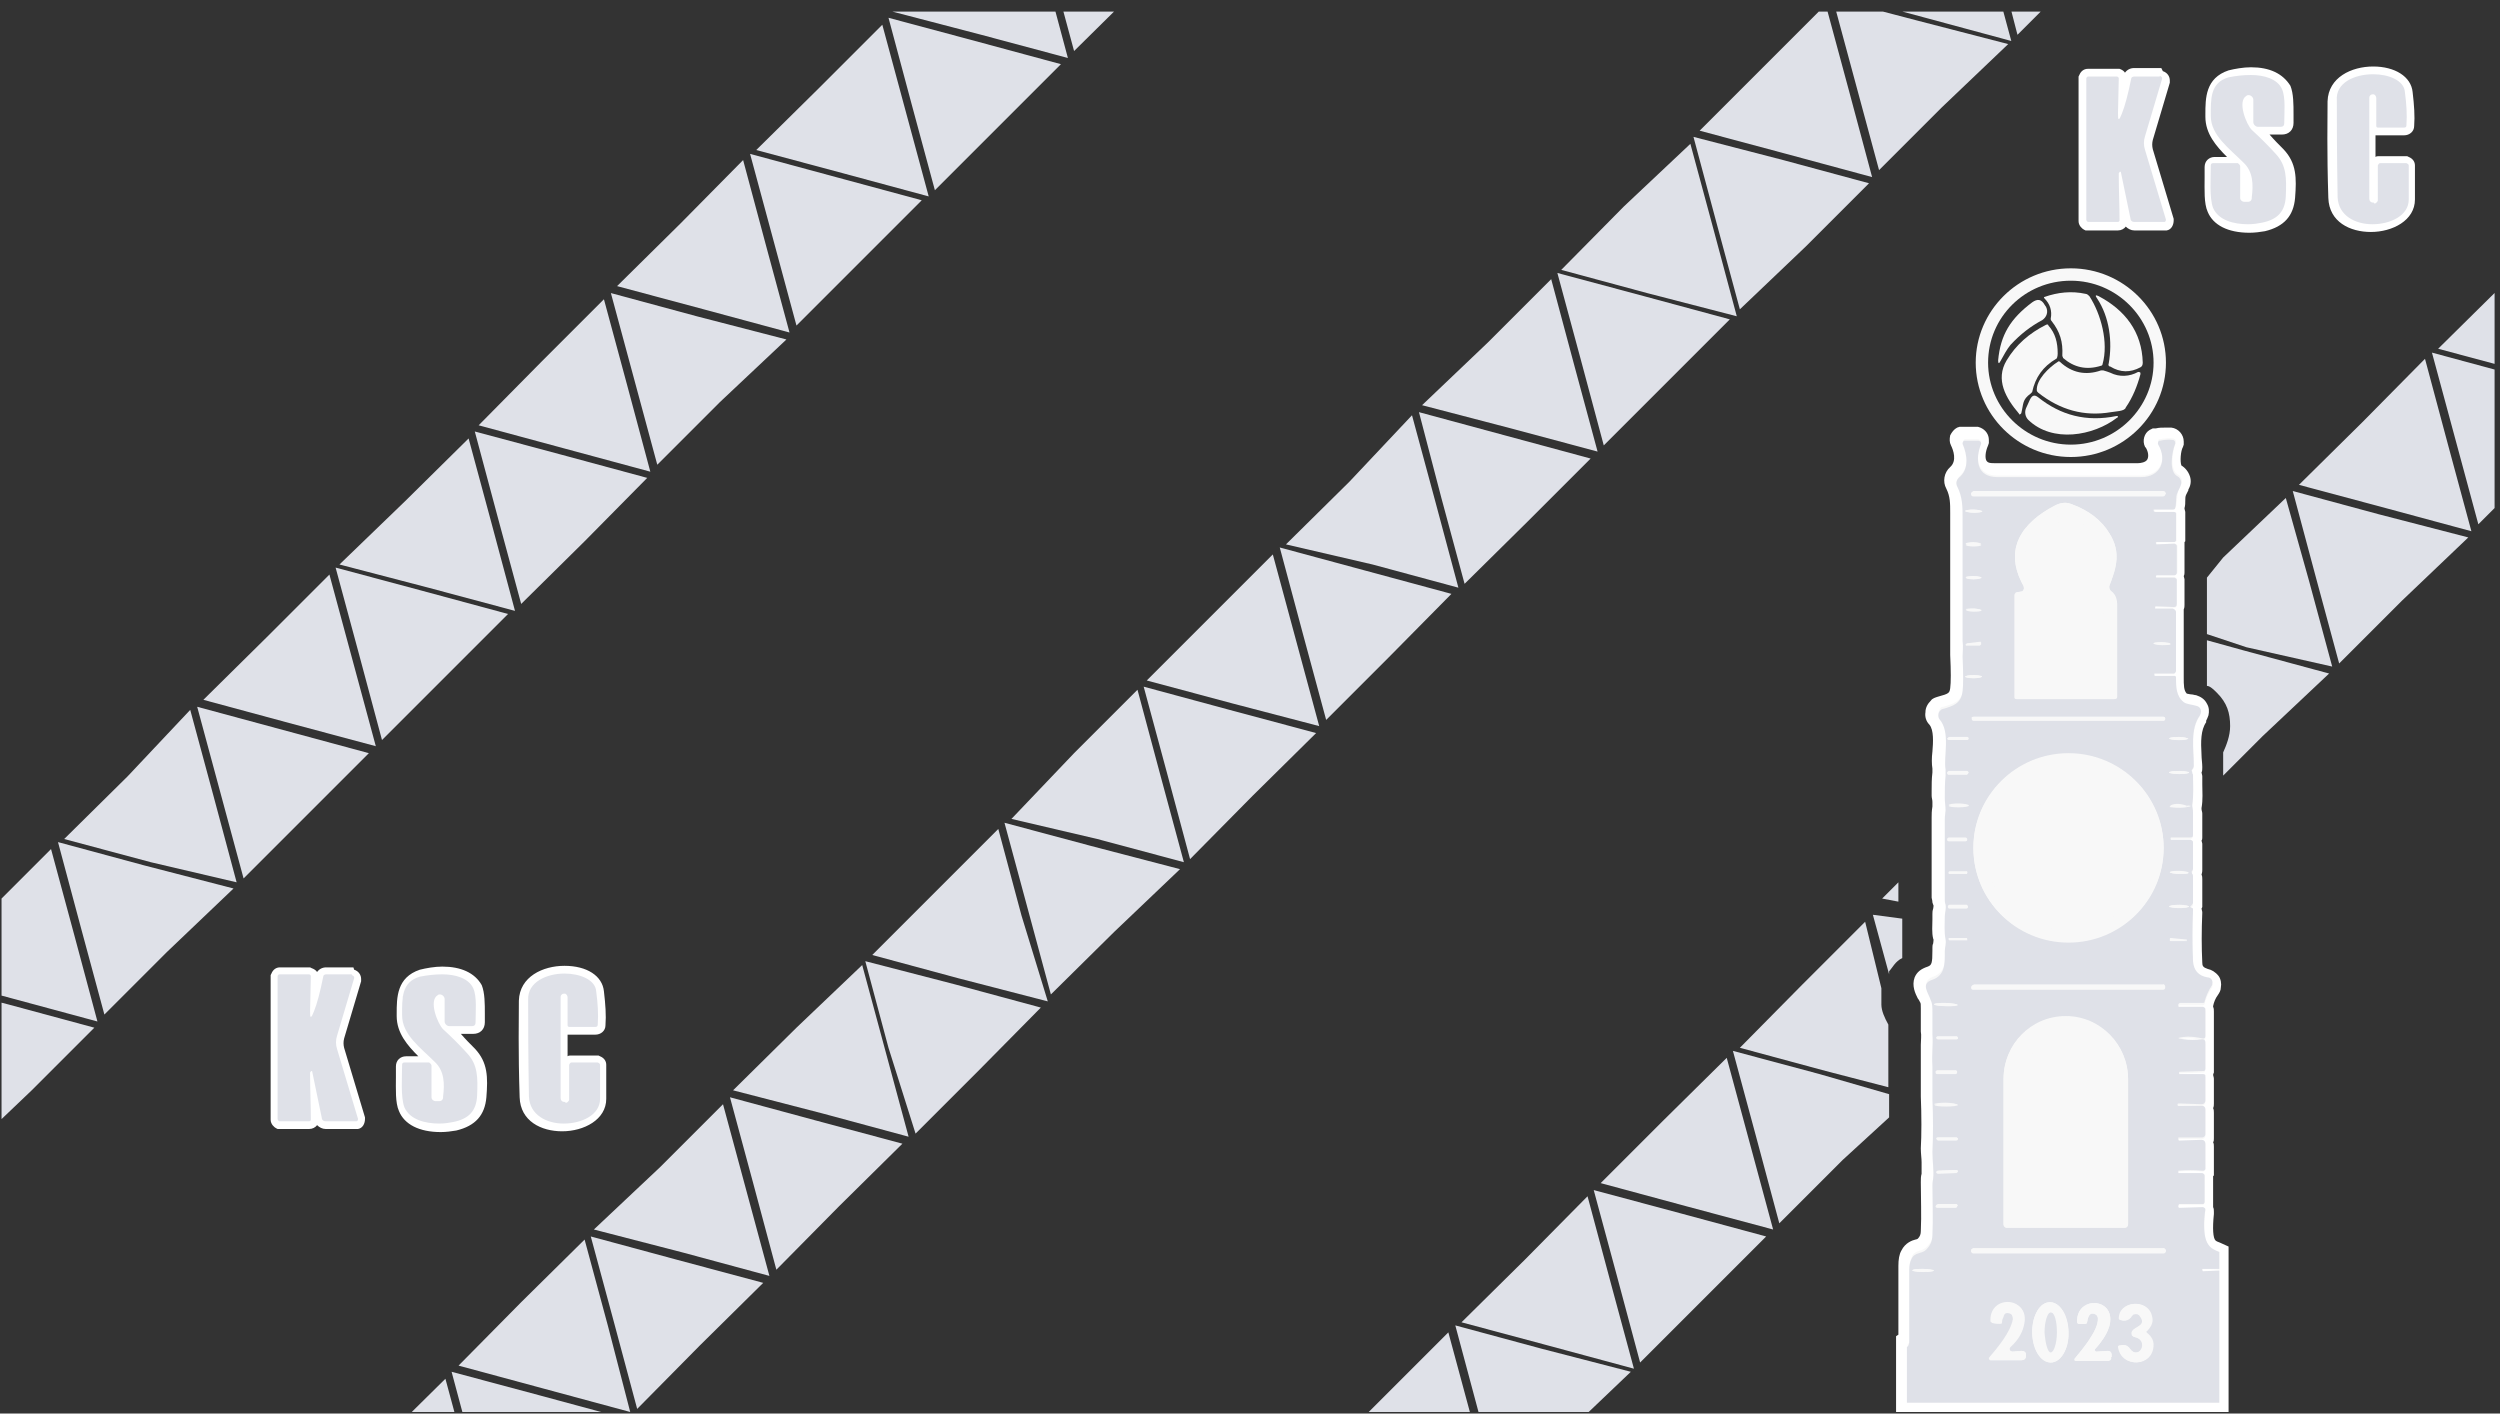 <?xml version="1.0" encoding="utf-8"?>
<!-- Generator: Adobe Illustrator 27.1.1, SVG Export Plug-In . SVG Version: 6.00 Build 0)  -->
<svg version="1.1" id="Layer_1" xmlns="http://www.w3.org/2000/svg" xmlns:xlink="http://www.w3.org/1999/xlink" x="0px" y="0px"
	 viewBox="0 0 323.3 182.8" style="enable-background:new 0 0 323.3 182.8;" xml:space="preserve">
<rect x="0" y="0" width="323.3" height="182.8" fill="#333333" stroke="none"/>
<style type="text/css">
	
		.st0{opacity:0.27;clip-path:url(#SVGID_00000155116992686980732480000006381797307008651907_);fill:#DFE1E8;enable-background:new    ;}
	
		.st1{opacity:0.27;clip-path:url(#SVGID_00000070835914027071193010000006735922149620832189_);fill:#DFE1E8;enable-background:new    ;}
	
		.st2{opacity:0.27;clip-path:url(#SVGID_00000183213326314184972980000004920246001765360813_);fill:#DFE1E8;enable-background:new    ;}
	
		.st3{opacity:0.27;clip-path:url(#SVGID_00000023273224855608049660000011640951934329682852_);fill:#DFE1E8;enable-background:new    ;}
	
		.st4{opacity:0.27;clip-path:url(#SVGID_00000134221354933689437440000006704908413582844058_);fill:#DFE1E8;enable-background:new    ;}
	
		.st5{opacity:0.27;clip-path:url(#SVGID_00000150100709936081792100000001865842990709813940_);fill:#DFE1E8;enable-background:new    ;}
	.st6{clip-path:url(#SVGID_00000066483386007254964910000013831844139331032462_);fill:#F8F8F8;}
	.st7{clip-path:url(#SVGID_00000134936108459117094480000011886824339750747026_);}
	.st8{fill:#DFE1E8;}
	.st9{clip-path:url(#SVGID_00000111168163676492120590000003489753424184704386_);}
	.st10{fill:#FFFFFF;}
	.st11{fill:#F8F8F8;}
	.st12{clip-path:url(#SVGID_00000163046294417961248950000017209365692653022626_);}
	.st13{clip-path:url(#SVGID_00000085939959134982814040000002834884725885633187_);}
	.st14{clip-path:url(#SVGID_00000063608860653294904440000000364619167838057402_);}
	.st15{clip-path:url(#SVGID_00000106849283184696305170000010190396405504876426_);}
</style>
<g>
	<g>
		<defs>
			<rect id="SVGID_1_" x="0.2" y="1.5" width="322.4" height="181.1"/>
		</defs>
		<clipPath id="SVGID_00000078738572807909687050000009071841433483509893_">
			<use xlink:href="#SVGID_1_"  style="overflow:visible;"/>
		</clipPath>
		
			<path style="opacity:0.27;clip-path:url(#SVGID_00000078738572807909687050000009071841433483509893_);fill:#DFE1E8;enable-background:new    ;" d="
			M283.6,135.9h-2.6l0,0l0,0l0,0H283.6L283.6,135.9L283.6,135.9C283.6,136.3,283.6,136.3,283.6,135.9z"/>
	</g>
	<g>
		<defs>
			<rect id="SVGID_00000085226679052698395610000010874972256916987541_" x="0.2" y="1.5" width="322.4" height="181.1"/>
		</defs>
		<clipPath id="SVGID_00000153681680823880915040000008064112497358996610_">
			<use xlink:href="#SVGID_00000085226679052698395610000010874972256916987541_"  style="overflow:visible;"/>
		</clipPath>
		
			<path style="opacity:0.27;clip-path:url(#SVGID_00000153681680823880915040000008064112497358996610_);fill:#DFE1E8;enable-background:new    ;" d="
			M283.6,140.2L283.6,140.2C283.6,140.6,283.6,140.6,283.6,140.2h-2.6l0,0l0,0l0,0H283.6C283.6,140.2,283.6,140.6,283.6,140.2z"/>
	</g>
	<g>
		<defs>
			
				<rect id="SVGID_00000082343770297950800790000001507215961169395591_" x="71.1" y="-69.8" transform="matrix(5.193451e-03 -1 1 5.193451e-03 69.442 252.592)" width="181.1" height="322.4"/>
		</defs>
		<clipPath id="SVGID_00000017492555834070702980000008130803562453115544_">
			<use xlink:href="#SVGID_00000082343770297950800790000001507215961169395591_"  style="overflow:visible;"/>
		</clipPath>
		
			<path style="opacity:0.27;clip-path:url(#SVGID_00000017492555834070702980000008130803562453115544_);fill:#DFE1E8;enable-background:new    ;" d="
			M283.6,144.9c0,0-0.6,0-1.3,0s-1.3,0-1.3,0s0.6,0,1.3,0S283.6,144.9,283.6,144.9z"/>
	</g>
	<g>
		<defs>
			<rect id="SVGID_00000024707059996880653080000008331947506450781344_" x="0.2" y="1.5" width="322.4" height="181.1"/>
		</defs>
		<clipPath id="SVGID_00000021095415178008906770000015810147692363141534_">
			<use xlink:href="#SVGID_00000024707059996880653080000008331947506450781344_"  style="overflow:visible;"/>
		</clipPath>
		
			<path style="opacity:0.27;clip-path:url(#SVGID_00000021095415178008906770000015810147692363141534_);fill:#DFE1E8;enable-background:new    ;" d="
			M283.6,149.2h-2.6l0,0l0,0l0,0H283.6C283.6,148.8,283.6,149.2,283.6,149.2L283.6,149.2L283.6,149.2z"/>
	</g>
	<g>
		<defs>
			<rect id="SVGID_00000176723220212890515620000007395269393818867358_" x="0.2" y="1.5" width="322.4" height="181.1"/>
		</defs>
		<clipPath id="SVGID_00000028317286814539848500000005150892656345701795_">
			<use xlink:href="#SVGID_00000176723220212890515620000007395269393818867358_"  style="overflow:visible;"/>
		</clipPath>
		
			<path style="opacity:0.27;clip-path:url(#SVGID_00000028317286814539848500000005150892656345701795_);fill:#DFE1E8;enable-background:new    ;" d="
			M283.6,153L283.6,153C283.6,153.5,283.6,153.5,283.6,153h-2.6l0,0l0,0l0,0H283.6C283.6,153,283.6,153.5,283.6,153z"/>
	</g>
	<g>
		<defs>
			<rect id="SVGID_00000140713658719077844130000016426951064750848662_" x="0.2" y="1.5" width="322.4" height="181.1"/>
		</defs>
		<clipPath id="SVGID_00000024700816346165655440000017662520671480918203_">
			<use xlink:href="#SVGID_00000140713658719077844130000016426951064750848662_"  style="overflow:visible;"/>
		</clipPath>
		
			<path style="opacity:0.27;clip-path:url(#SVGID_00000024700816346165655440000017662520671480918203_);fill:#DFE1E8;enable-background:new    ;" d="
			M283.6,157.7L283.6,157.7L283.6,157.7h-2.6l0,0l0,0l0,0H283.6L283.6,157.7z"/>
	</g>
	<g>
		<defs>
			<rect id="SVGID_00000140727399890865752660000013429157921765915321_" x="0.2" y="1.5" width="322.4" height="181.1"/>
		</defs>
		<clipPath id="SVGID_00000143610134701499171700000017198748498068501131_">
			<use xlink:href="#SVGID_00000140727399890865752660000013429157921765915321_"  style="overflow:visible;"/>
		</clipPath>
		<path style="clip-path:url(#SVGID_00000143610134701499171700000017198748498068501131_);fill:#F8F8F8;" d="M280.1,46.9
			c0,6.7-5.5,12.2-12.3,12.2l0,0c-6.8,0-12.3-5.5-12.3-12.2s5.5-12.2,12.3-12.2C274.6,34.7,280.1,40.2,280.1,46.9L280.1,46.9z
			 M278.5,46.9c0-5.8-4.8-10.6-10.7-10.6l0,0c-5.9,0-10.7,4.7-10.7,10.6l0,0c0,5.8,4.8,10.6,10.7,10.6
			C273.7,57.5,278.5,52.7,278.5,46.9L278.5,46.9z"/>
		<path style="clip-path:url(#SVGID_00000143610134701499171700000017198748498068501131_);fill:#F8F8F8;" d="M266.7,46
			c0.1-1.8-0.3-3.1-1.4-4.5c-0.1-0.1-0.1-0.2-0.1-0.3c0.2-1-0.1-1.9-0.8-2.6c-0.1-0.1-0.1-0.2,0-0.2c1.7-0.6,3.5-0.8,5.3-0.4
			c0.2,0,0.4,0.2,0.5,0.3c1.5,2.3,2.5,6,1.7,8.8c0,0.1-0.1,0.2-0.2,0.2c-1.9,0.6-3.5,0.2-4.9-1C266.8,46.2,266.7,46.1,266.7,46
			L266.7,46z"/>
		<path style="clip-path:url(#SVGID_00000143610134701499171700000017198748498068501131_);fill:#F8F8F8;" d="M272.7,47
			c0.5-2.8,0.1-6-1.5-8.4c-0.3-0.4-0.2-0.5,0.2-0.3c3.4,1.8,5.6,4.6,5.7,8.6c0,0.3-0.1,0.5-0.3,0.6c-1.3,0.7-2.6,0.7-3.9-0.1
			C272.7,47.4,272.6,47.2,272.7,47z"/>
		<path style="clip-path:url(#SVGID_00000143610134701499171700000017198748498068501131_);fill:#F8F8F8;" d="M258.4,46.6
			c0.3-3.3,1.6-5.4,4.4-7.5c0.7-0.5,1.2-0.4,1.6,0.3l0.2,0.3c0.3,0.6,0.1,1.3-0.5,1.7l0,0c-1.5,0.8-2.8,1.8-4.1,3.2
			c-0.5,0.6-0.9,1.4-1.3,2.1C258.5,47.1,258.4,47,258.4,46.6z"/>
		<path style="clip-path:url(#SVGID_00000143610134701499171700000017198748498068501131_);fill:#F8F8F8;" d="M262.6,50.9
			c-1.1,0.8-0.9,1.3-1.2,2.5c0,0.1-0.2,0.2-0.2,0.2c0,0-0.1,0-0.1-0.1c-1.7-2-3.1-4.4-1.6-6.9c1.2-2,2.9-3.5,5.1-4.6
			c0.2-0.1,0.3,0,0.3,0.1c0.9,1,1.2,2.2,1.2,3.6c0,0.4-0.1,0.7-0.2,0.7c-1.7,1-2.7,2.4-3.1,4.3C262.8,50.7,262.7,50.8,262.6,50.9z"
			/>
		<path style="clip-path:url(#SVGID_00000143610134701499171700000017198748498068501131_);fill:#F8F8F8;" d="M273,53.3
			c-3.5,0.6-6.6-0.3-9.4-2.5c-0.1-0.1-0.2-0.2-0.2-0.3c-0.1-1.4,1.6-3,2.7-3.7c0.1-0.1,0.2-0.1,0.3,0c1.5,1.4,3.3,1.8,5.3,1.1
			c0.1,0,0.2,0,0.3,0c0.3,0.1,0.7,0.2,0.9,0.3c1.2,0.6,2.5,0.5,3.6-0.1c0.1,0,0.2,0,0.3,0.1c0,0,0,0.1,0,0.2c-0.4,1.5-1,3-1.9,4.3
			C274.8,53.2,273.5,53.2,273,53.3L273,53.3z"/>
		<path style="clip-path:url(#SVGID_00000143610134701499171700000017198748498068501131_);fill:#F8F8F8;" d="M273.8,54
			c-3.1,2.4-8.4,3.3-11.5,0.3c-0.4-0.4-0.5-1-0.3-1.5l0.5-1.1c0.3-0.6,0.6-0.7,1.1-0.3c2.9,2.3,6.2,3.2,10.1,2.4
			c0.1,0,0.2,0,0.2,0.1C273.9,53.9,273.9,54,273.8,54L273.8,54z"/>
	</g>
	<g>
		<defs>
			<rect id="SVGID_00000070088155584406507980000002618632527945287042_" x="0.2" y="1.5" width="322.4" height="181.1"/>
		</defs>
		<clipPath id="SVGID_00000114786859875318063710000004772908605928413099_">
			<use xlink:href="#SVGID_00000070088155584406507980000002618632527945287042_"  style="overflow:visible;"/>
		</clipPath>
		<g style="clip-path:url(#SVGID_00000114786859875318063710000004772908605928413099_);">
			<path class="st8" d="M246,118.8v0.4c0,1.7,0,3.4,0,4.7c-0.9,0.4-1.3,1.3-1.7,1.7c0,0.4,0,0.4,0,0.4l-2.1-7.7L246,118.8z"/>
			<path class="st8" d="M233.1,127.3l8.1-8.1l2.1,8.6c0,0.4,0,1.3,0,2.1s0.4,1.7,0.9,2.6v3.4v4.7l-8.1-2.1l-11.1-3L233.1,127.3z"/>
			<polygon class="st8" points="235.3,138.9 244.3,141.5 244.3,144.5 238.3,150 230.1,158.2 227.1,147 224.1,135.9 			"/>
			<polygon class="st8" points="226.3,147.9 223.3,136.8 215.1,144.9 207,153 218.1,156 229.3,159 			"/>
			<polygon class="st8" points="217.3,156.9 228.4,159.9 220.3,168 212.1,176.2 209.1,165 206.1,153.9 			"/>
			<polygon class="st8" points="208.3,165.9 205.3,154.7 197.2,162.9 189,171 200.2,174 211.3,177 			"/>
			<polygon class="st8" points="199.3,174.4 210.9,177.4 202.3,185.6 194.2,193.7 191.2,182.6 188.2,171.4 			"/>
			<polygon class="st8" points="190.3,183.4 187.3,172.3 179.2,180.4 171,188.6 182.2,191.6 193.7,194.6 			"/>
		</g>
	</g>
	<g>
		<defs>
			<rect id="SVGID_00000057840302870948316360000004982302165507051912_" x="0.2" y="1.5" width="322.4" height="181.1"/>
		</defs>
		<clipPath id="SVGID_00000099620386588321368020000004406342250338936713_">
			<use xlink:href="#SVGID_00000057840302870948316360000004982302165507051912_"  style="overflow:visible;"/>
		</clipPath>
		<g style="clip-path:url(#SVGID_00000099620386588321368020000004406342250338936713_);">
			<path class="st10" d="M245.2,182.3v-9.5l0.3-0.2c0-3,0-6,0-8.9c0-0.8,0.1-1.5,0.4-2c0.5-1,1.4-1.3,1.8-1.4c0.1,0,0.3-0.1,0.3-0.1
				c0.3-0.3,0.4-0.6,0.4-1c0.1-2.1,0-4.2,0-6.3c0-0.4,0-0.8,0.1-1.1c0-0.5,0-1,0-1.5c0-0.5-0.1-1.1-0.1-1.8c0.1-1.7,0.1-4.3,0-6.7
				c0-0.8,0-1.6,0-2.3c0-0.7,0-1.4,0-2c0-0.9,0-1.7,0-2.4c0-0.6,0.1-1.2,0-1.7c0-1,0-2,0-3c0-0.5,0-0.7-0.1-0.8
				c-0.1-0.2-0.2-0.4-0.3-0.5c-0.3-0.6-0.8-1.6-0.4-2.7c0.3-0.7,0.8-1.1,1.7-1.4c0.5-0.2,0.6-0.4,0.6-2.1l0-0.3c0-0.2,0-0.4,0.1-0.6
				c0-0.2,0.1-0.5,0-0.6c-0.2-0.8-0.1-1.7-0.1-2.5c0-0.3,0-0.5,0-0.7c0-0.2,0-0.4,0.1-0.7c0-0.1,0.1-0.4,0-0.5l-0.1-0.3
				c0-0.3-0.1-0.5-0.1-0.6c0-3.4,0-6.9,0-10.4c0-0.4,0-0.8,0.1-1.4c0-0.1,0-0.4,0-0.6c0-0.3-0.1-0.5-0.1-0.8l0-0.6
				c0-0.8,0-1.6,0.1-2.4c0-0.2,0-0.3,0-0.5c-0.1-0.6-0.1-1.4,0-2.2c0.1-1.2,0.2-2.8-0.4-3.5c-0.4-0.4-0.6-1-0.5-1.6
				c0-0.6,0.3-1.1,0.7-1.5c0.2-0.3,0.6-0.4,0.9-0.5c1.5-0.4,1.5-0.5,1.6-1.1c0.1-0.7,0.1-2.2,0-4.3c0-0.3,0-0.5,0-0.8
				c0-0.4,0-0.8,0-1.1l0-0.1v-0.1c0-0.2,0-0.3,0-0.5c0-0.1,0-0.3,0-0.3l0-15.5c0-1.2,0-2.1-0.5-3.1c-0.5-0.9-0.3-2.1,0.5-2.8
				c0.9-0.8,0.4-2.2,0.1-2.8c-0.2-0.4-0.2-0.8-0.1-1.3c0.2-0.4,0.5-0.8,0.9-1l0.3-0.1h2.4l0.3,0.1c0.7,0.3,1.1,0.9,1.1,1.6v0.4
				l-0.1,0.3c-0.4,0.9-0.4,1.7-0.2,2c0.2,0.3,0.6,0.3,1,0.3h18.6c0.3,0,1-0.1,1.2-0.5c0.2-0.4,0.1-1-0.2-1.5l-0.1-0.1
				c-0.4-0.8-0.1-1.8,0.6-2.2l0.4-0.2h0.4c0.4-0.1,0.8-0.1,1.2-0.1c0.3,0,0.5,0,0.8,0c0.9,0.1,1.6,0.9,1.6,1.8v0.4l-0.1,0.3
				c-0.3,0.5-0.4,1.9-0.2,2.4c0.5,0.3,0.9,0.8,1.1,1.4c0.2,0.6,0.1,1.2-0.2,1.7l0,0.1c-0.1,0.2-0.2,0.4-0.3,0.6
				c-0.1,0.2-0.1,0.5-0.1,0.7c0,0.3,0,0.7-0.1,1c0,0,0,0,0,0.1c0,0.1,0.1,0.3,0.1,0.4v3.8l-0.1,0.1c0,0.1,0,0.2,0,0.2V74
				c0,0.2,0,0.3-0.1,0.5c0,0.1,0.1,0.3,0.1,0.4v3.3c0,0.2,0,0.4-0.1,0.6c0,0.1,0,0.3,0,0.4v7.9l0,0.1c0,0.1,0,0.2,0,0.4
				c0,1,0,1.7,0.4,2.1c0.1,0,0.4,0.1,0.6,0.1c0.2,0,0.4,0.1,0.6,0.1c0.6,0.2,1.1,0.5,1.4,1.1c0.3,0.5,0.3,1,0.2,1.5
				c-0.1,0.3-0.2,0.5-0.3,0.7l0,0.1l0,0.1c-0.7,1-0.7,2.5-0.6,4.2c0,0.5,0.1,1.1,0.1,1.6c0,0.3,0,0.5-0.1,0.7c0,0.1,0.1,0.3,0.1,0.5
				c0,0.3,0,0.7,0,1c0,1,0.1,2-0.1,3.1c0,0,0,0.1,0,0.1c0,0.2,0.1,0.4,0.1,0.6v3.1c0,0.1,0,0.3-0.1,0.4c0,0.1,0.1,0.3,0.1,0.4v3.4
				c0,0.1,0,0.3-0.1,0.6c0.1,0.2,0.1,0.4,0.1,0.6v3.6l-0.1,0.2c0,0.1,0.1,0.3,0.1,0.5c-0.1,2.4-0.1,4.5,0,6.5c0,0.4,0.1,0.6,0.7,0.8
				c0.5,0.1,1,0.4,1.4,0.9c0.3,0.4,0.4,1,0.3,1.5c0,0.4-0.2,0.7-0.4,1c-0.3,0.4-0.5,0.9-0.6,1.4c0,0,0,0.1,0,0.1
				c0.1,0.2,0.1,0.4,0.1,0.6v3.5c0,0.2,0,0.3,0,0.4c0,0.1,0,0.3,0,0.4v3.6c0,0-0.1,0.2-0.1,0.3c0,0.1,0.1,0.3,0.1,0.5v3.2
				c0,0.2,0,0.4-0.1,0.6c0.1,0.2,0.1,0.4,0.1,0.6v3.3c0,0.2,0,0.4-0.1,0.5c0.1,0.2,0.1,0.4,0.1,0.6v3.7l-0.1,0.1c0,0.1,0,0.2,0,0.3
				v3.6l0,0.1c0.1,0.2,0.1,0.4,0.1,0.6l0,0.1l0,0.2c-0.2,1.9-0.1,3.1,0.2,3.4c0.1,0.1,0.3,0.2,0.6,0.3l1.1,0.5v21.4H245.2z"/>
			<path class="st11" d="M284.8,164.1v0.1c0,0,0,0.2,0.1,0.2l2.1,0v16.6h-40.3v-7.2c0.2-0.1,0.3-0.3,0.3-0.6c0-3.2,0-6.3,0-9.4
				c0-0.6,0.1-1,0.3-1.4c0.4-0.8,1.3-0.5,1.9-1.2c0.5-0.5,0.8-1.1,0.8-1.9c0.1-2.1,0-4.3,0-6.4c0-0.1,0-0.4,0.1-0.9
				c0.1-1.1-0.1-2.2-0.1-3.4c0.1-2.2,0.1-4.6,0-6.8c0-1.5,0-3,0-4.3c-0.1-1.7,0.1-2.9,0-4.1c0-1,0-1.9,0-2.9c0-0.6,0-1.1-0.2-1.5
				c-0.4-1-1.4-2.1,0.2-2.7c1.7-0.6,1.6-2.2,1.6-3.7c0-0.3,0.2-1,0.1-1.5c-0.2-0.9-0.1-2-0.1-3c0-0.4,0.2-1,0.1-1.5
				c0-0.3-0.1-0.5-0.1-0.6c0-3.5,0-6.9,0-10.4c0-0.1,0-0.5,0.1-1.2c0-0.5-0.1-1.1-0.1-1.6c0-1,0-2,0.1-2.9c0-0.2,0-0.5,0-0.8
				c-0.3-1.5,0.7-4.8-0.8-6.5c-0.3-0.3-0.2-0.8,0.1-1.1c0.1-0.1,0.2-0.1,0.3-0.1c1.4-0.4,2.4-0.7,2.6-2.3c0.1-0.8,0.1-2.3,0-4.5
				c0-0.5,0.1-1.3,0-2c0-0.4,0-0.7,0-0.8V66.8c0-1.5,0.1-2.7-0.7-4.1c-0.2-0.3-0.1-0.8,0.2-1.1c1.3-1.2,1.1-3,0.5-4.4
				c-0.1-0.2,0-0.3,0.2-0.4h1.8c0,0,0.3,0.2,0.3,0.3v0.1c-0.8,1.9-0.6,4.3,2.1,4.3h18.6c2.5,0,3.4-2.1,2.2-4.2
				c-0.1-0.1,0-0.4,0.1-0.5h0.1c0.6-0.1,1.2-0.2,1.7-0.1c0.2,0,0.4,0.2,0.4,0.4c0,0,0,0.1,0,0.1c-0.4,0.9-0.9,3.6,0.3,4.2
				c0.4,0.2,0.6,0.8,0.4,1.2c-0.2,0.3-0.3,0.6-0.4,0.9c-0.2,0.6-0.1,1.3-0.3,2c0,0.1-0.1,0.2-0.3,0.2h-2.5V66c0,0,0,0.2,0.2,0.2h2.4
				c0,0,0.3,0.1,0.3,0.2v3.5c0,0-0.1,0.2-0.2,0.2h-2.4c0,0,0,0,0,0v0.1c0,0,0,0.2,0.1,0.2l2.3-0.1c0,0,0.3,0.1,0.3,0.3V74
				c0,0.2-0.2,0.3-0.4,0.3h-2.2c0,0-0.1,0-0.2,0.1v0.1c0,0,0,0.1,0.1,0.1h2.3c0,0,0.3,0.1,0.3,0.3v3.3c0,0.3-0.1,0.4-0.4,0.4
				l-2.3-0.1c0,0-0.1,0-0.1,0.1v0.2h2.3c0.3,0,0.4,0.2,0.4,0.5v7.6c0,0-0.2,0.3-0.3,0.3h-2.4c0,0-0.1,0-0.1,0v0.2c0,0,0,0.1,0.1,0.1
				h2.5c0,0,0.2,0.1,0.2,0.2c0,1.1,0,2.4,1,3.2c0.4,0.3,1.1,0.4,1.7,0.5c0.4,0.1,0.7,0.5,0.5,0.9c0,0.1-0.1,0.2-0.1,0.3
				c-1.3,1.8-0.8,4.4-0.8,6.5c0,0.2,0,0.3-0.2,0.5c-0.1,0.1-0.1,0.2,0,0.3l0,0.2c0,0,0.1,0.1,0.1,0.2c0,1.3,0.1,2.6-0.1,3.9
				c0,0.3,0.1,0.6,0.1,0.9v3.1c0,0.1-0.1,0.3-0.3,0.3h-2.5c0,0-0.1,0-0.1,0.1v0.1c0,0,0,0.1,0.1,0.1h2.5c0,0,0.3,0.1,0.3,0.3v3.4
				c0,0,0,0.2-0.1,0.4c-0.1,0.1-0.1,0.3,0,0.4c0.1,0.1,0.1,0.2,0.1,0.4v3.4c0,0-0.1,0.2-0.2,0.3c-0.2,0.1-0.2,0.2,0,0.3
				c0.1,0.1,0.2,0.2,0.2,0.3c-0.1,2.2-0.1,4.4,0,6.6c0.1,1.2,0.7,1.8,1.9,2.1c0.4,0.1,0.7,0.5,0.6,0.8c0,0.1,0,0.2-0.1,0.3
				c-0.4,0.6-0.7,1.3-0.9,2c0,0.1-0.1,0.2-0.3,0.2h-2.9c0,0-0.2,0.1-0.2,0.1v0.2c0,0,0,0.1,0.1,0.1h3.1c0,0,0.3,0.1,0.3,0.3v3.5
				c0,0.2-0.1,0.4-0.3,0.3c-1-0.2-1.8-0.3-2.5-0.2c-0.9,0.2-0.9,0.3,0,0.3c0.7,0.1,1.5,0.1,2.4,0c0.3,0,0.4,0.1,0.4,0.4v3.4
				c0,0-0.1,0.3-0.2,0.3l-3.1,0.1c0,0-0.1,0-0.1,0.1v0.1c0,0,0,0.1,0,0.1h3.1c0,0,0.3,0.1,0.3,0.2v3.2c0,0.3-0.2,0.5-0.5,0.5
				l-2.9-0.1c0,0-0.1,0-0.2,0.1v0.1c0,0,0,0.1,0.1,0.1h3.1c0.2,0,0.4,0.2,0.4,0.4v3.3c0,0.2-0.2,0.4-0.4,0.4h-3.1v0.1
				c0,0,0,0.2,0.1,0.2l2.9-0.1c0.3,0,0.5,0.2,0.5,0.5v3.3c0,0-0.2,0.2-0.3,0.2c-1-0.1-2.1-0.1-3.2,0v0.2c0,0,0,0.1,0,0.1h3.1
				c0,0,0.3,0.2,0.3,0.3v3.4c0,0-0.1,0.3-0.2,0.3h-3.1c0,0-0.1,0.1-0.1,0.2v0.2c0,0,0.1,0.1,0.1,0.1l3.1-0.1c0,0,0.3,0.2,0.3,0.3
				c-0.1,1.3-0.4,3.7,0.5,4.7c0.4,0.4,0.9,0.6,1.3,0.8v2.2C286.3,164.1,285.5,164.1,284.8,164.1z"/>
			<polygon class="st10" points="250.4,134.2 250.4,134.2 250.4,134.2 			"/>
			<polygon class="st11" points="250.4,134.2 250.4,134.2 250.4,134.2 			"/>
		</g>
		<g style="clip-path:url(#SVGID_00000099620386588321368020000004406342250338936713_);">
			<polygon class="st8" points="334.6,40 331.6,28.9 323.5,37 315.3,45.1 326.5,48.1 337.6,51.1 			"/>
			<polygon class="st8" points="325.6,48.6 336.7,51.6 328.6,59.7 320.5,67.8 317.5,56.7 314.5,45.6 			"/>
			<polygon class="st8" points="316.6,57.6 313.6,46.4 305.5,54.6 297.3,62.7 308.5,65.7 319.6,68.7 			"/>
			<polygon class="st8" points="307.6,66.5 319.2,69.5 310.6,77.7 302.5,85.8 299.5,74.7 296.5,63.5 			"/>
			<polygon class="st8" points="287.5,72.1 295.6,64.4 298.6,75.1 301.6,86.2 290.5,83.7 285.4,82 285.4,74.7 			"/>
			<path class="st8" d="M285.4,85.8v-0.4V85v-0.4v-0.9v-0.9l4.7,1.3l11.1,3l-8.6,8.1l-5.1,5.1c0-0.4,0-1.3,0-1.7s0-0.9,0-1.3
				c0.4-0.9,0.9-2.1,0.9-3.4c0-1.7-0.4-3-1.7-4.3c-0.4-0.4-0.9-0.9-1.3-0.9c0-0.4,0-1.3,0-2.1C285.4,86.2,285.4,86.2,285.4,85.8z"/>
			<path class="st8" d="M243.4,116.2l2.1-2.1v0.4v0.4v0.4v1.3L243.4,116.2z"/>
		</g>
		<g style="clip-path:url(#SVGID_00000099620386588321368020000004406342250338936713_);">
			<g>
				<path class="st8" d="M287,180.9v-16.6l-2.1,0.1c-0.1,0-0.1-0.2-0.1-0.2v-0.1c0.7,0,1.5,0,2.2,0v-2.2c-0.5-0.2-1-0.4-1.3-0.8
					c-0.9-1-0.7-3.5-0.5-4.7c0-0.2-0.3-0.3-0.3-0.3l-3.1,0.1c0,0-0.1-0.1-0.1-0.1v-0.2c0,0,0.1-0.2,0.1-0.2h3.1
					c0.2,0,0.2-0.3,0.2-0.3V152c0-0.2-0.3-0.3-0.3-0.3h-3.1c0,0,0-0.1,0-0.1v-0.2c1-0.1,2.1-0.1,3.2,0c0.2,0,0.3-0.2,0.3-0.2v-3.3
					c0-0.3-0.2-0.5-0.5-0.5l-2.9,0.1c-0.1,0-0.1-0.2-0.1-0.2v-0.2h3.1c0.2,0,0.4-0.2,0.4-0.4v-3.3c0-0.2-0.2-0.4-0.4-0.4h-3.1
					c-0.1,0-0.1-0.1-0.1-0.1v-0.1c0-0.1,0.2-0.1,0.2-0.1l2.9,0.1c0.3,0,0.5-0.2,0.5-0.5v-3.2c0-0.2-0.3-0.2-0.3-0.2h-3.1
					c0,0,0-0.1,0-0.1v-0.1c0-0.1,0.1-0.1,0.1-0.1l3.1-0.1c0.2,0,0.2-0.3,0.2-0.3v-3.4c0-0.3-0.2-0.4-0.4-0.4c-0.9,0.1-1.7,0.1-2.4,0
					c-0.9-0.1-0.9-0.2,0-0.3c0.7-0.1,1.5,0,2.5,0.2c0.2,0,0.3-0.1,0.3-0.3v-3.5c0-0.2-0.3-0.3-0.3-0.3h-3.1c-0.1,0-0.1-0.1-0.1-0.1
					v-0.2c0-0.1,0.2-0.2,0.2-0.2h2.9c0.2,0,0.3,0,0.3-0.2c0.2-0.7,0.5-1.4,0.9-2c0.1-0.1,0.1-0.2,0.1-0.3c0.1-0.4-0.2-0.8-0.6-0.8
					c-1.2-0.2-1.8-0.9-1.9-2.1c-0.1-2.2-0.1-4.4,0-6.6c0-0.2,0-0.3-0.2-0.3c-0.2-0.1-0.2-0.2,0-0.3c0.1-0.1,0.2-0.3,0.2-0.3v-3.4
					c0-0.2,0-0.3-0.1-0.4c-0.1-0.2-0.1-0.3,0-0.4c0.1-0.1,0.1-0.3,0.1-0.3v-3.4c0-0.2-0.3-0.3-0.3-0.3h-2.5c-0.1,0-0.1-0.1-0.1-0.1
					v-0.1c0-0.1,0.1-0.1,0.1-0.1h2.5c0.2,0,0.3-0.1,0.3-0.3V105c0-0.3-0.1-0.6-0.1-0.9c0.2-1.3,0.1-2.6,0.1-3.9
					c0-0.1-0.1-0.2-0.1-0.2l0-0.2c-0.1-0.1-0.1-0.2,0-0.3c0.1-0.1,0.2-0.3,0.2-0.5c0-2.2-0.5-4.7,0.8-6.5c0-0.1,0.1-0.2,0.1-0.3
					c0.1-0.4-0.1-0.8-0.5-0.9c-0.6-0.2-1.3-0.2-1.7-0.5c-1-0.8-1-2-1-3.2c0-0.2-0.2-0.2-0.2-0.2h-2.5c-0.1,0-0.1-0.1-0.1-0.1v-0.2
					c0,0,0.1,0,0.1,0h2.4c0.2,0,0.3-0.3,0.3-0.3v-7.6c0-0.3-0.2-0.4-0.4-0.5h-2.3v-0.2c0-0.1,0.1-0.1,0.1-0.1l2.3,0.1
					c0.3,0,0.4-0.1,0.4-0.4V75c0-0.2-0.3-0.3-0.3-0.3h-2.3c-0.1,0-0.1-0.1-0.1-0.1v-0.1c0-0.1,0.2-0.1,0.2-0.1h2.2
					c0.2,0,0.3-0.2,0.3-0.3v-3.5c0-0.2-0.3-0.3-0.3-0.3l-2.3,0.1c-0.1,0-0.1-0.2-0.1-0.2v-0.1c0,0,0,0,0,0h2.4
					c0.1,0,0.2-0.2,0.2-0.2v-3.5c0-0.2-0.3-0.2-0.3-0.2h-2.4c-0.2,0-0.2-0.2-0.2-0.2v-0.1h2.5c0.2,0,0.3-0.1,0.3-0.2
					c0.2-0.7,0-1.4,0.3-2c0.1-0.3,0.3-0.6,0.4-0.9c0.2-0.4,0-1-0.4-1.2c-1.2-0.6-0.7-3.3-0.3-4.2c0,0,0-0.1,0-0.1
					c0-0.2-0.1-0.4-0.3-0.4c-0.6-0.1-1.2,0-1.7,0.1h-0.1c-0.1,0.1-0.2,0.3-0.1,0.5c1.2,2,0.3,4.2-2.2,4.2h-18.6
					c-2.7,0-2.9-2.3-2.1-4.3v-0.1c0-0.2-0.3-0.3-0.3-0.3H254c-0.2,0.1-0.2,0.3-0.2,0.4c0.6,1.4,0.9,3.3-0.5,4.4
					c-0.3,0.3-0.4,0.7-0.2,1.1c0.7,1.4,0.7,2.6,0.7,4.1v15.1c0,0.2,0,0.4,0,0.8c0.1,0.7,0,1.5,0,2c0.1,2.2,0.1,3.7,0,4.5
					c-0.2,1.6-1.2,1.9-2.6,2.3c-0.1,0-0.2,0.1-0.3,0.2c-0.3,0.3-0.3,0.8-0.1,1.1c1.5,1.7,0.5,4.9,0.8,6.5c0,0.3,0,0.6,0,0.8
					c-0.1,1-0.1,2-0.1,2.9c0,0.5,0.1,1.1,0.1,1.6c-0.1,0.7-0.1,1.1-0.1,1.2c0,3.5,0,7,0,10.4c0,0.1,0,0.3,0.1,0.6
					c0.1,0.5-0.1,1.1-0.1,1.5c0,1-0.1,2,0.1,3c0.1,0.5-0.1,1.1-0.1,1.5c0,1.5,0.1,3.1-1.6,3.7c-1.6,0.5-0.5,1.7-0.2,2.7
					c0.2,0.4,0.2,0.9,0.2,1.5c0,1,0,1.9,0,2.9c0.1,1.3-0.1,2.4,0,4.1c0,1.3,0,2.9,0,4.3c0.1,2.2,0.1,4.6,0,6.8
					c0,1.2,0.2,2.3,0.1,3.4c-0.1,0.5-0.1,0.8-0.1,0.9c0,2.1,0.1,4.3,0,6.4c0,0.8-0.3,1.4-0.8,1.9c-0.6,0.6-1.5,0.3-1.9,1.2
					c-0.2,0.4-0.3,0.8-0.3,1.4c0,3.1,0,6.2,0,9.4c0,0.2-0.1,0.5-0.3,0.6v7.2H287z M253,156.1h-2.4c-0.1,0-0.2-0.2-0.2-0.2
					c0-0.1,0.2-0.2,0.2-0.2h2.4c0.1,0,0.2,0.2,0.2,0.2C253.1,156,253,156.1,253,156.1z M250.4,151.6c0-0.1,0.2-0.2,0.2-0.2l2.4-0.1
					c0.1,0,0.2,0.2,0.2,0.2c0,0.1-0.2,0.2-0.2,0.2l-2.4,0.1C250.4,151.7,250.4,151.7,250.4,151.6z M253,147.4h-2.4
					c-0.1,0-0.2-0.2-0.2-0.2c0-0.1,0.2-0.1,0.2-0.1h2.4c0.1,0,0.2,0.2,0.2,0.2C253.1,147.3,253,147.4,253,147.4z M251.6,143
					c-0.8,0-1.5-0.2-1.5-0.2c0-0.1,0.7-0.2,1.5-0.2c0.8,0,1.5,0.2,1.5,0.2C253.1,142.9,252.4,143,251.6,143z M253.1,138.6
					c0,0.1-0.2,0.2-0.2,0.2h-2.4c-0.1,0-0.2-0.2-0.2-0.2c0-0.1,0.2-0.2,0.2-0.2h2.4C253,138.4,253.1,138.5,253.1,138.6L253.1,138.6z
					 M250.4,134.2c0-0.1,0.2-0.1,0.2-0.1h2.4c0.1,0,0.2,0.2,0.2,0.2c0,0.1-0.2,0.1-0.2,0.1h-2.4
					C250.4,134.3,250.4,134.2,250.4,134.2z M254.4,121.5C254.4,121.6,254.4,121.6,254.4,121.5l-2.3,0c-0.1,0-0.1-0.1-0.1-0.1v-0.1
					h2.3C254.4,121.3,254.4,121.4,254.4,121.5L254.4,121.5z M254.5,117.2c0,0.1-0.2,0.2-0.2,0.2h-2.2c-0.1,0-0.2-0.2-0.2-0.2
					c0-0.1,0.2-0.2,0.2-0.2h2.2C254.4,117,254.5,117.2,254.5,117.2L254.5,117.2z M254.3,108.7H252c-0.1,0-0.2-0.1-0.2-0.2v0
					c0-0.1,0.2-0.2,0.2-0.2h2.2c0.1,0,0.2,0.2,0.2,0.2v0C254.4,108.6,254.3,108.7,254.3,108.7z M254.4,112.8v0.1
					c0,0.1-0.1,0.1-0.1,0.1h-2.2c-0.1,0-0.1,0-0.1-0.1v-0.1c0-0.1,0.1-0.1,0.1-0.1h2.2C254.4,112.6,254.4,112.8,254.4,112.8z
					 M253.3,104.3c-0.7,0-1.3-0.2-1.3-0.2c0-0.1,0.6-0.2,1.3-0.2c0.7,0,1.3,0.2,1.3,0.2C254.7,104.2,254.1,104.3,253.3,104.3z
					 M255.2,74.5c0.6,0,1,0.2,1,0.2c0,0.1-0.5,0.2-1,0.2c-0.6,0-1-0.2-1-0.2C254.2,74.5,254.7,74.5,255.2,74.5z M254.2,70.3
					c0-0.1,0.5-0.2,1-0.2c0.6,0,1,0.2,1,0.2c0,0.1-0.5,0.2-1,0.2C254.7,70.5,254.2,70.4,254.2,70.3z M255.2,79c-0.5,0-1-0.2-1-0.2
					c0-0.1,0.5-0.1,1-0.1c0.5,0,1,0.2,1,0.2C256.2,79,255.8,79,255.2,79z M256.2,83.1v0.2c0,0.1-0.1,0.1-0.1,0.1h-1.7
					c-0.1,0-0.1-0.1-0.1-0.1v-0.1L256,83l0,0C256.1,82.9,256.2,83.1,256.2,83.1z M255.2,87.3c0.6,0,1.1,0.2,1.1,0.2
					c0,0.1-0.5,0.2-1.1,0.2s-1.1-0.2-1.1-0.2C254.2,87.4,254.6,87.3,255.2,87.3z M262,175.3c0,0.4-0.2,0.6-0.6,0.6h-4
					c0,0-0.1,0-0.1,0c0-0.1,0-0.2,0-0.2c1.1-1.3,2.8-3.3,3.1-5c0-0.3-0.1-0.7-0.4-0.8c-0.5-0.2-0.8-0.1-0.9,0.4
					c-0.1,0.2-0.2,0.4-0.2,0.7c0,0.2-0.1,0.2-0.3,0.2c-0.3,0-0.6,0-0.9-0.1c-0.1,0-0.2-0.1-0.2-0.3c0-3.3,4.9-3,4.3,0.3
					c-0.2,1.2-0.8,2.2-1.8,3.1c-0.1,0.1-0.1,0.2-0.1,0.3c0,0.2,0.3,0.3,0.3,0.3h0l1.2-0.1c0.3,0,0.6,0.1,0.6,0.5V175.3z
					 M265.2,176.2c-1.3,0-2.4-1.7-2.4-3.9s1-3.9,2.3-3.9c1.3,0,2.4,1.7,2.4,3.9S266.5,176.2,265.2,176.2z M272.9,175.5
					c0,0.3-0.1,0.5-0.4,0.5h-4.1c0,0-0.1,0-0.1,0c0-0.1-0.1-0.2,0-0.3c1-1.2,3.1-3.7,3-5.2c0-0.3-0.2-0.6-0.5-0.6
					c-0.7-0.2-0.8,0.6-0.9,1.1c0,0.1-0.1,0.2-0.2,0.2c-0.3,0-0.6,0-0.9,0c-0.1,0-0.2-0.2-0.2-0.3c0-3.1,4.1-3.1,4.3-0.5
					c0.1,1.5-1,3-2,4.1c0,0,0,0.1,0,0.1c0,0.1,0.1,0.1,0.2,0.2l1.5-0.1c0.3,0,0.4,0.1,0.5,0.4V175.5z M273.9,174.2
					c0-0.1,0-0.2,0.2-0.2c1.3-0.3,1.1,0.7,1.9,0.9c1.1,0.2,1.6-1.7,0-2c-0.1,0-0.2-0.1-0.3-0.2c-0.5-1.2,2.2-1,1-2.5
					c0-0.1-0.1-0.1-0.2-0.2c-0.3-0.2-0.7-0.2-0.9,0.2c-0.3,0.5-0.8,0.7-1.4,0.5c-0.1,0-0.2-0.1-0.2-0.2c0-2.3,3.7-2.6,4.2-0.3
					c0.2,0.7-0.1,1.3-0.7,2c-0.2,0.1,0,0.3,0,0.3l0,0c0.5,0.4,0.8,0.9,0.8,1.5C278.5,176.7,274.3,177,273.9,174.2z M279.8,162h-24.6
					c-0.2,0-0.3-0.1-0.3-0.3c0-0.2,0.3-0.3,0.3-0.3h24.6c0.2,0,0.3,0.3,0.3,0.3C280,161.9,279.8,162,279.8,162z M259.1,158.3v-18.8
					c0-4.5,3.6-8.1,8-8.1h0.1c4.4,0,8,3.7,8,8.1v18.8c0,0.2-0.2,0.4-0.4,0.4h-15.3C259.3,158.7,259.1,158.5,259.1,158.3z
					 M282.8,121.6h-2.1c-0.1,0-0.1-0.1-0.1-0.1v-0.1c0-0.1,0.1-0.1,0.1-0.1l2.1,0.2V121.6z M281.8,117.4c-0.7,0-1.2-0.1-1.2-0.2
					c0-0.1,0.6-0.2,1.3-0.2c0.7,0,1.2,0.2,1.2,0.2C283.1,117.3,282.5,117.4,281.8,117.4z M281.8,112.7c0.7,0,1.2,0.2,1.2,0.2
					c0,0.1-0.5,0.1-1.2,0.1s-1.2-0.1-1.2-0.2C280.6,112.7,281.1,112.7,281.8,112.7z M283.2,104.2c-0.8,0.2-1.5,0.2-2.4,0.1
					c-0.2,0-0.2-0.1,0-0.2c0.5-0.2,1.2-0.2,2,0.1l0,0c0.1,0,0.2,0,0.2,0L283.2,104.2C283.3,104.1,283.3,104.2,283.2,104.2z
					 M281.8,95.3c0.7,0,1.2,0.2,1.2,0.2c0,0.1-0.5,0.2-1.2,0.2c-0.7,0-1.2-0.1-1.2-0.2C280.5,95.4,281.1,95.3,281.8,95.3z
					 M281.8,99.7c0.7,0,1.3,0.2,1.3,0.2c0,0.1-0.6,0.2-1.3,0.2c-0.7,0-1.3-0.2-1.3-0.2C280.4,99.8,281,99.7,281.8,99.7z M280,127.6
					c0,0.2-0.3,0.3-0.3,0.3h-24.4c-0.2,0-0.3-0.3-0.3-0.3c0-0.2,0.3-0.3,0.3-0.3h24.4C279.9,127.2,280,127.5,280,127.6L280,127.6z
					 M255.2,109.6c0-6.7,5.5-12.2,12.3-12.2s12.3,5.5,12.3,12.2c0,6.7-5.5,12.2-12.3,12.2S255.2,116.4,255.2,109.6z M279.8,92.7
					c0.1,0,0.2,0.2,0.2,0.2V93c0,0.1-0.2,0.2-0.2,0.2h-24.6c-0.1,0-0.2-0.2-0.2-0.2v-0.1c0-0.1,0.2-0.2,0.2-0.2H279.8z M273.1,76.5
					c0.5,0.4,0.7,1,0.7,1.8v11.8c0,0.2-0.1,0.3-0.3,0.3h-12.7c-0.1,0-0.1-0.2-0.1-0.2V76.9c0-0.2,0.2-0.3,0.2-0.3l0.5-0.1
					c0,0,0.1,0,0.1,0h0c0.2-0.2,0.3-0.4,0.2-0.7c-2.7-4.8-0.2-8.2,4-10.4c0.8-0.4,1.4-0.5,2.2-0.2c2.2,0.8,3.9,2.1,4.9,3.8
					c1.5,2.4,0.9,4.4,0,6.7C272.7,75.9,272.8,76.3,273.1,76.5z M279.6,83.1c0.6,0,1.1,0.2,1.1,0.2c0,0.1-0.5,0.1-1.1,0.1
					c-0.6,0-1.1-0.2-1.1-0.2C278.5,83.1,278.9,83.1,279.6,83.1z M255.2,63.5h24.6c0.2,0,0.3,0.3,0.3,0.3c0,0.2-0.3,0.3-0.3,0.3
					h-24.6c-0.2,0-0.3-0.3-0.3-0.3C254.9,63.7,255.2,63.5,255.2,63.5z M255.2,65.9c0.6,0,1.1,0.2,1.1,0.2c0,0.1-0.5,0.2-1.1,0.2
					c-0.6,0-1.1-0.2-1.1-0.2C254.1,66,254.6,65.9,255.2,65.9z M252,95.4h2.3c0.1,0,0.2,0.2,0.2,0.2c0,0.1-0.2,0.1-0.2,0.1H252
					c-0.1,0-0.2-0.1-0.2-0.2C251.9,95.4,252,95.4,252,95.4z M252,99.7h2.4c0.1,0,0.2,0.2,0.2,0.2c0,0.1-0.2,0.2-0.2,0.2H252
					c-0.1,0-0.2-0.2-0.2-0.2C251.8,99.8,252,99.7,252,99.7z M251.6,129.7c0.9,0,1.5,0.2,1.5,0.2c0,0.2-0.7,0.2-1.5,0.2
					c-0.9,0-1.5-0.1-1.5-0.2C250.1,129.7,250.8,129.7,251.6,129.7z M248.7,164.1c0.7,0,1.4,0.2,1.4,0.2c0,0.1-0.6,0.2-1.4,0.2
					s-1.4-0.2-1.4-0.2C247.3,164.1,247.9,164.1,248.7,164.1z"/>
				<ellipse class="st8" cx="265.2" cy="172.4" rx="1.3" ry="2.7"/>
			</g>
			<path class="st11" d="M255.2,63.6h24.5c0.2,0,0.3,0.1,0.3,0.3l0,0c0,0.2-0.1,0.3-0.3,0.3h-24.5c-0.2,0-0.3-0.1-0.3-0.3l0,0
				C254.9,63.7,255.1,63.6,255.2,63.6z"/>
			<path class="st11" d="M261.4,76.5c0.3-0.1,0.4-0.3,0.3-0.6c0,0,0-0.1,0-0.1c-2.7-4.8-0.2-8.2,4-10.4c0.8-0.4,1.4-0.5,2.2-0.2
				c2.2,0.8,3.9,2.1,4.9,3.8c1.5,2.4,0.9,4.4,0,6.7c-0.1,0.3,0,0.6,0.2,0.8c0.5,0.4,0.7,1,0.7,1.8c0,3.8,0,7.8,0,11.8
				c0,0.2-0.1,0.3-0.3,0.3h-12.7c0,0-0.2,0-0.2-0.2V76.9c0,0,0.1-0.2,0.2-0.3L261.4,76.5L261.4,76.5z M263.7,76.2
				c-0.6,0.6-0.8,1.2-1.5,1.8c-0.1,0.1-0.2,0.2-0.2,0.3v10.5c0,0,0.1,0.2,0.2,0.2h9.6c0,0,0.3-0.1,0.3-0.3l0,0c0-3.2,0-6.4-0.1-9.6
				c0-1.3-0.6-2.2-1.5-3c-0.1-0.1-0.1-0.2,0-0.3c0.2-0.3,0.6-0.7,0.7-0.9c2.4-3.8-0.7-7.1-4.2-8.3c-0.2,0-0.3,0-0.5,0
				c-2.1,0.8-4.2,2.6-4.6,4.8c-0.3,2,0.4,3,1.6,4.5C263.8,76,263.8,76.1,263.7,76.2L263.7,76.2z"/>
			
				<ellipse transform="matrix(2.422848e-02 -1 1 2.422848e-02 182.872 319.703)" class="st11" cx="255.2" cy="66.2" rx="0.2" ry="1.1"/>
			<path class="st11" d="M269.5,76.3c1.1,0.9,2.1,1.8,2.1,3.3c0,2.8,0,5.5,0,8.2c0,0.2-0.1,0.3-0.3,0.3h-8c0,0-0.3-0.2-0.3-0.3l0,0
				c0-2.7,0-5.3,0-8c0-0.6,0.2-1.2,0.4-1.6c0.5-0.7,1-1.3,1.7-1.9c0.2-0.1,0.2-0.3,0-0.5c0,0-0.1-0.1-0.1-0.1
				c-0.3-0.2-0.5-0.3-0.8-0.7c-2.8-3.2-0.7-6.2,2.5-7.7c0.2-0.1,0.4-0.1,0.6,0c3.1,1.3,5.8,4.3,2.8,7.6c-0.3,0.3-0.5,0.6-0.8,0.9
				C269.3,76.1,269.3,76.2,269.5,76.3L269.5,76.3L269.5,76.3z"/>
			
				<ellipse transform="matrix(3.461336e-03 -1 1 3.461336e-03 183.931 325.43)" class="st11" cx="255.2" cy="70.4" rx="0.2" ry="1"/>
			
				<ellipse transform="matrix(1 -2.077117e-02 2.077117e-02 1 -1.496 5.318)" class="st11" cx="255.2" cy="74.7" rx="1" ry="0.2"/>
			
				<ellipse transform="matrix(2.250124e-02 -1 1 2.250124e-02 170.514 332.329)" class="st11" cx="255.2" cy="79" rx="0.2" ry="1"/>
			<path class="st11" d="M256,83.1c0,0,0.1,0,0.1,0.1v0.2c0,0,0,0.1-0.1,0.1h-1.7c0,0-0.1,0-0.1-0.1v-0.1l0,0L256,83.1L256,83.1z"/>
			
				<ellipse transform="matrix(2.423305e-02 -1 1 2.423305e-02 189.515 360.716)" class="st11" cx="279.5" cy="83.3" rx="0.2" ry="1.1"/>
			
				<ellipse transform="matrix(1 -1.211737e-02 1.211737e-02 1 -1.041 3.099)" class="st11" cx="255.2" cy="87.5" rx="1.1" ry="0.2"/>
			<path class="st11" d="M255.2,92.7h24.6c0.1,0,0.2,0.1,0.2,0.2V93c0,0.1-0.1,0.2-0.2,0.2h-24.6c-0.1,0-0.2-0.1-0.2-0.2v-0.1
				C254.9,92.8,255,92.7,255.2,92.7z"/>
			<path class="st11" d="M251.9,95.5L251.9,95.5c0-0.1,0.1-0.2,0.2-0.2l2.3,0c0.1,0,0.2,0.1,0.2,0.2l0,0c0,0.1-0.1,0.2-0.2,0.2
				l-2.3,0C251.9,95.7,251.9,95.6,251.9,95.5z"/>
			
				<ellipse transform="matrix(1.731144e-02 -1 1 1.731144e-02 181.322 375.561)" class="st11" cx="281.7" cy="95.5" rx="0.2" ry="1.2"/>
			<path class="st11" d="M279.8,109.7c0,6.7-5.5,12.2-12.3,12.2l0,0c-6.8,0-12.3-5.5-12.3-12.2s5.5-12.2,12.3-12.2
				S279.8,103,279.8,109.7L279.8,109.7z M278.1,109.7c0-5.8-4.8-10.6-10.7-10.6l0,0c-5.9,0-10.7,4.7-10.7,10.6l0,0
				c0,5.8,4.8,10.6,10.7,10.6C273.4,120.3,278.1,115.5,278.1,109.7L278.1,109.7z"/>
			<path class="st11" d="M252,99.8l2.3,0c0.1,0,0.2,0.1,0.2,0.2v0c0,0.1-0.1,0.2-0.2,0.2l-2.3,0c-0.1,0-0.2-0.1-0.2-0.2v0
				C251.9,99.8,251.9,99.8,252,99.8z"/>
			
				<ellipse transform="matrix(1 -1.731056e-03 1.731056e-03 1 -0.172 0.488)" class="st11" cx="281.8" cy="99.9" rx="1.3" ry="0.2"/>
			<path class="st11" d="M266.4,108.8c0.1-1.8-0.3-3.1-1.4-4.5c-0.1-0.1-0.1-0.2-0.1-0.3c0.2-1-0.1-1.9-0.8-2.6
				c-0.1-0.1-0.1-0.2,0-0.2c1.7-0.6,3.5-0.8,5.3-0.4c0.2,0,0.4,0.2,0.5,0.3c1.5,2.3,2.5,6,1.7,8.8c0,0.1-0.1,0.2-0.2,0.2
				c-1.9,0.6-3.5,0.2-4.9-1C266.4,109,266.4,108.9,266.4,108.8L266.4,108.8z"/>
			<path class="st11" d="M272.3,109.8c0.5-2.8,0.1-6-1.5-8.4c-0.3-0.4-0.2-0.5,0.2-0.3c3.4,1.8,5.6,4.6,5.7,8.6
				c0,0.3-0.1,0.5-0.3,0.6c-1.3,0.7-2.6,0.7-3.9-0.1C272.3,110.2,272.2,110,272.3,109.8z"/>
			<path class="st11" d="M258,109.4c0.3-3.3,1.6-5.4,4.4-7.5c0.7-0.5,1.2-0.4,1.6,0.3l0.2,0.3c0.3,0.6,0.1,1.3-0.5,1.7l0,0
				c-1.5,0.8-2.8,1.8-4.1,3.2c-0.5,0.6-0.9,1.4-1.3,2.1C258.1,109.9,258,109.8,258,109.4z"/>
			
				<ellipse transform="matrix(1 -1.038618e-02 1.038618e-02 1 -1.068 2.636)" class="st11" cx="253.3" cy="104.2" rx="1.3" ry="0.2"/>
			<path class="st11" d="M283,104.2c0,0,0.1,0,0.2,0c0.1,0,0.1,0.1,0,0.1c-0.8,0.2-1.6,0.2-2.4,0.1c-0.3,0-0.3-0.1,0-0.2
				c0.5-0.2,1.2-0.2,2,0.1C282.9,104.2,283,104.2,283,104.2L283,104.2z"/>
			<path class="st11" d="M262.2,113.6c-1.1,0.8-0.9,1.3-1.2,2.5c0,0.1-0.2,0.2-0.2,0.2c0,0-0.1,0-0.1-0.1c-1.7-2-3.1-4.4-1.6-6.9
				c1.2-2,2.9-3.5,5.1-4.6c0.2-0.1,0.3,0,0.3,0.1c0.9,1,1.2,2.2,1.2,3.6c0,0.4-0.1,0.7-0.2,0.7c-1.7,1-2.7,2.4-3.1,4.3
				C262.4,113.5,262.3,113.6,262.2,113.6z"/>
			<path class="st11" d="M252,108.4l2.2,0c0.1,0,0.2,0.1,0.2,0.2v0c0,0.1-0.1,0.2-0.2,0.2l-2.2,0c-0.1,0-0.2-0.1-0.2-0.2v0
				C251.9,108.5,251.9,108.4,252,108.4z"/>
			<path class="st11" d="M272.7,116.1c-3.5,0.6-6.6-0.3-9.4-2.5c-0.1-0.1-0.2-0.2-0.2-0.3c-0.1-1.4,1.6-3,2.7-3.7
				c0.1-0.1,0.2-0.1,0.3,0c1.5,1.4,3.3,1.8,5.3,1.1c0.1,0,0.2,0,0.3,0c0.3,0.1,0.7,0.2,0.9,0.3c1.2,0.6,2.5,0.5,3.6-0.1
				c0.1,0,0.2,0,0.3,0.1c0,0,0,0.1,0,0.2c-0.4,1.5-1,3-1.9,4.3C274.4,116,273.1,116,272.7,116.1L272.7,116.1z"/>
			<path class="st11" d="M252,112.9L252,112.9c0-0.1,0.1-0.2,0.1-0.2l2.2,0c0.1,0,0.1,0.1,0.1,0.1l0,0.1c0,0.1-0.1,0.1-0.1,0.1
				l-2.2,0C252.1,113,252,113,252,112.9z"/>
			
				<ellipse transform="matrix(2.769620e-02 -1 1 2.769620e-02 161.132 391.492)" class="st11" cx="281.8" cy="112.9" rx="0.2" ry="1.2"/>
			<path class="st11" d="M273.4,116.8c-3.1,2.4-8.4,3.3-11.5,0.3c-0.4-0.4-0.5-1-0.3-1.5l0.5-1.1c0.3-0.6,0.6-0.7,1.1-0.3
				c2.9,2.3,6.2,3.2,10.1,2.4c0.1,0,0.2,0,0.2,0.1C273.5,116.7,273.5,116.8,273.4,116.8L273.4,116.8z"/>
			<path class="st11" d="M252.1,117.1h2.2c0.1,0,0.2,0.1,0.2,0.2v0c0,0.1-0.1,0.2-0.2,0.2h-2.2c-0.1,0-0.2-0.1-0.2-0.2v0
				C251.9,117.1,252,117.1,252.1,117.1z"/>
			
				<ellipse transform="matrix(6.924063e-03 -1 1 6.924063e-03 162.632 398.226)" class="st11" cx="281.8" cy="117.2" rx="0.2" ry="1.3"/>
			<path class="st11" d="M254.3,121.4c0,0,0.1,0,0.1,0.1v0.1l0,0h-2.3c0,0-0.1,0-0.1-0.1v-0.1c0,0,0,0,0,0L254.3,121.4L254.3,121.4z
				"/>
			<path class="st11" d="M280.7,121.4l2.1,0.2l0,0v0.1l0,0h-2.1c-0.1,0-0.1,0-0.1-0.1L280.7,121.4
				C280.6,121.4,280.6,121.3,280.7,121.4L280.7,121.4z"/>
			<path class="st11" d="M255.2,127.4l24.5,0c0.2,0,0.3,0.1,0.3,0.3l0,0c0,0.2-0.1,0.3-0.3,0.3l-24.5,0c-0.2,0-0.3-0.1-0.3-0.3l0,0
				C254.9,127.5,255.1,127.4,255.2,127.4z"/>
			
				<ellipse transform="matrix(2.942633e-02 -1 1 2.942633e-02 114.286 377.702)" class="st11" cx="251.6" cy="130" rx="0.2" ry="1.5"/>
			<path class="st11" d="M259.5,158.8c-0.2,0-0.4-0.2-0.4-0.4v-18.8c0-4.5,3.6-8.1,8-8.1h0.1c4.5,0,8,3.7,8,8.1l0,0v18.8
				c0,0.2-0.2,0.4-0.4,0.4C274.9,158.8,259.5,158.8,259.5,158.8z M260.9,157.2h12.6c0,0,0.3-0.2,0.3-0.3v-16.3
				c0-4.1-2.8-7.5-6.3-7.5l0,0h-0.9c-3.4,0-6.2,3.3-6.2,7.5v16.3C260.5,156.8,260.7,157.2,260.9,157.2L260.9,157.2z"/>
			<path class="st11" d="M261.7,156.2c0,0-0.1,0-0.1-0.1v-15.8c0-3.5,2.4-6.3,5.4-6.3h0.5c3,0,5.4,2.8,5.4,6.3l0,0v15.8
				c0,0,0,0.1-0.1,0.1H261.7L261.7,156.2z"/>
			<path class="st11" d="M250.4,134.2L250.4,134.2c0-0.1,0.1-0.2,0.2-0.2l2.4,0c0.1,0,0.2,0.1,0.2,0.2v0c0,0.1-0.1,0.2-0.2,0.2
				l-2.4,0C250.5,134.4,250.4,134.3,250.4,134.2z"/>
			<path class="st11" d="M250.5,138.5l2.4,0c0.1,0,0.2,0.1,0.2,0.2l0,0c0,0.1-0.1,0.2-0.2,0.2l-2.4,0c-0.1,0-0.2-0.1-0.2-0.2v0
				C250.4,138.6,250.5,138.5,250.5,138.5z"/>
			
				<ellipse transform="matrix(1 -5.193521e-03 5.193521e-03 1 -0.739 1.309)" class="st11" cx="251.7" cy="142.9" rx="1.5" ry="0.2"/>
			<path class="st11" d="M250.4,147.3L250.4,147.3c0-0.1,0.1-0.2,0.2-0.2l2.4,0c0.1,0,0.2,0.1,0.2,0.2v0c0,0.1-0.1,0.2-0.2,0.2
				l-2.4,0C250.5,147.4,250.4,147.3,250.4,147.3z"/>
			<path class="st11" d="M250.6,151.4l2.4-0.1c0.1,0,0.2,0.1,0.2,0.1v0c0,0.1-0.1,0.2-0.2,0.2l-2.4,0.1c-0.1,0-0.2-0.1-0.2-0.1l0,0
				C250.4,151.5,250.5,151.4,250.6,151.4z"/>
			<path class="st11" d="M250.5,155.8l2.4,0c0.1,0,0.2,0.1,0.2,0.2v0c0,0.1-0.1,0.2-0.2,0.2l-2.4,0c-0.1,0-0.2-0.1-0.2-0.2v0
				C250.4,155.8,250.4,155.8,250.5,155.8z"/>
			<path class="st11" d="M255.2,161.5l24.6,0c0.1,0,0.3,0.1,0.3,0.3l0,0c0,0.1-0.1,0.3-0.3,0.3l-24.6,0c-0.1,0-0.3-0.1-0.3-0.3l0,0
				C254.9,161.6,255,161.5,255.2,161.5z"/>
			
				<ellipse transform="matrix(1.731272e-03 -1 1 1.731272e-03 83.961 412.613)" class="st11" cx="248.6" cy="164.3" rx="0.2" ry="1.4"/>
			<path class="st11" d="M271,174.8l1.5-0.1c0.3,0,0.4,0.1,0.5,0.4v0.4c0.1,0.3-0.1,0.5-0.4,0.5h-4.1c0,0-0.2-0.1-0.2-0.2
				c0,0,0-0.1,0-0.1c1-1.2,3.1-3.7,3-5.2c0-0.3-0.2-0.5-0.5-0.6c-0.7-0.2-0.8,0.6-0.9,1.1c0,0.1-0.1,0.2-0.2,0.2c-0.3,0-0.6,0-0.9,0
				c-0.1,0-0.2-0.1-0.2-0.3c0-3.1,4.1-3.1,4.3-0.5c0.1,1.5-1,3-2,4.1c-0.1,0.1,0,0.2,0,0.2C270.8,174.7,270.9,174.7,271,174.8
				L271,174.8z"/>
			<path class="st11" d="M277.7,172.4c0.5,0.4,0.8,0.9,0.8,1.5c0,2.9-4.1,3.1-4.5,0.3c0-0.1,0-0.2,0.2-0.2c1.3-0.3,1.1,0.7,1.9,0.9
				c1.1,0.2,1.6-1.7,0-2c-0.1,0-0.2-0.1-0.3-0.2c-0.5-1.2,2.2-1,1-2.5c-0.2-0.3-0.6-0.3-0.9-0.2c0,0-0.1,0.1-0.2,0.2
				c-0.3,0.5-0.8,0.7-1.4,0.5c-0.1,0-0.2-0.1-0.2-0.2c0-2.3,3.7-2.6,4.2-0.3c0.2,0.7,0,1.3-0.7,2
				C277.5,172.1,277.5,172.2,277.7,172.4L277.7,172.4z"/>
			<path class="st11" d="M260.2,174.8l1.2-0.1c0.4,0,0.6,0.2,0.6,0.5v0.1c0,0.4-0.2,0.6-0.6,0.6h-4c0,0-0.2-0.1-0.2-0.2
				c0,0,0-0.1,0-0.1c1.1-1.3,2.8-3.3,3.1-5c0-0.3-0.1-0.7-0.4-0.8c-0.5-0.2-0.8-0.1-0.9,0.4c-0.1,0.2-0.2,0.4-0.2,0.7
				c0,0.1-0.2,0.2-0.3,0.2c-0.3,0-0.6,0-0.9-0.1c-0.2,0-0.2-0.1-0.2-0.3c0-3.3,4.9-3,4.3,0.3c-0.2,1.2-0.8,2.2-1.8,3.1
				c-0.2,0.1-0.2,0.3,0,0.5C259.9,174.7,260,174.7,260.2,174.8L260.2,174.8z"/>
			<path class="st11" d="M265.2,176.2c-1.3,0-2.3-1.7-2.4-3.9l0,0c0-2.2,1-3.9,2.3-3.9l0,0c1.3,0,2.3,1.7,2.4,3.9l0,0
				C267.6,174.4,266.5,176.2,265.2,176.2z M265.2,174.9c0.4,0,0.8-1.2,0.8-2.6l0,0c0-1.4-0.3-2.6-0.8-2.6l0,0
				c-0.4,0-0.8,1.2-0.8,2.6l0,0C264.5,173.7,264.8,174.9,265.2,174.9z"/>
		</g>
	</g>
	<g>
		<defs>
			<rect id="SVGID_00000082357670173018204980000009796981614058311062_" x="0.2" y="1.5" width="322.4" height="181.1"/>
		</defs>
		<clipPath id="SVGID_00000067945855963659765080000018416685515112688272_">
			<use xlink:href="#SVGID_00000082357670173018204980000009796981614058311062_"  style="overflow:visible;"/>
		</clipPath>
		<g style="clip-path:url(#SVGID_00000067945855963659765080000018416685515112688272_);">
			<polygon class="st8" points="159,91.8 170.2,94.8 162,102.9 153.9,111.1 150.9,99.9 147.9,88.8 			"/>
			<polygon class="st8" points="150.1,100.4 147.1,89.2 138.9,97.4 130.8,105.9 141.9,108.5 153.1,111.5 			"/>
			<polygon class="st8" points="141.1,109.4 152.6,112.4 144.1,120.5 135.9,128.6 132.9,117.5 129.9,106.4 			"/>
			<polygon class="st8" points="132.1,118.4 129.1,107.2 120.9,115.4 112.8,123.5 123.9,126.5 135.5,129.5 			"/>
			<polygon class="st8" points="123.5,127.3 134.6,130.3 126.5,138.5 118.4,146.6 114.9,135.5 111.9,124.3 			"/>
			<polygon class="st8" points="114.5,135.9 111.5,124.8 103,132.9 94.8,141 106.4,144 117.5,147 			"/>
			<polygon class="st8" points="105.5,144.9 116.7,147.9 108.5,156 100.4,164.2 97.4,153 94.4,141.9 			"/>
			<polygon class="st8" points="96.5,153.9 93.5,142.8 85.4,150.9 76.8,159 88.4,162 99.5,165 			"/>
			<polygon class="st8" points="87.5,162.9 98.7,165.9 90.5,174 82.4,182.2 79.4,171 76.4,159.9 			"/>
			<polygon class="st8" points="78.6,171.4 75.6,160.3 67.4,168.4 59.3,176.6 70.4,179.6 81.5,182.6 			"/>
			<polygon class="st8" points="69.6,180.4 80.7,183.4 72.6,191.6 64.4,199.7 61.4,188.6 58.4,177.4 			"/>
			<polygon class="st8" points="60.6,189.4 57.6,178.3 49.4,186.4 41.3,194.6 52.4,197.6 63.6,200.6 			"/>
		</g>
	</g>
	<g>
		<defs>
			<rect id="SVGID_00000155829892693406415090000001078290737674090370_" x="0.2" y="1.5" width="322.4" height="181.1"/>
		</defs>
		<clipPath id="SVGID_00000049920422160290864400000003845157697127948931_">
			<use xlink:href="#SVGID_00000155829892693406415090000001078290737674090370_"  style="overflow:visible;"/>
		</clipPath>
		<g style="clip-path:url(#SVGID_00000049920422160290864400000003845157697127948931_);">
			<polygon class="st8" points="266.1,-14.8 277.2,-11.8 269.1,-3.7 260.9,4.5 258,-6.7 255,-17.8 			"/>
			<polygon class="st8" points="257.1,-5.8 254.1,-16.9 246,-8.8 237.8,-0.7 249,2.3 260.1,5.3 			"/>
			<polygon class="st8" points="248.1,2.7 259.7,5.7 251.1,13.9 243,22 240,10.9 237,-0.2 			"/>
			<polygon class="st8" points="239.1,11.7 236.1,0.6 228,8.7 219.8,16.9 231,19.9 242.1,22.9 			"/>
			<polygon class="st8" points="230.6,20.7 241.7,23.7 233.5,31.9 225,40 222,28.9 219,17.7 			"/>
			<polygon class="st8" points="221.6,29.7 218.6,18.6 210,26.7 201.9,34.9 213,37.9 224.6,40.9 			"/>
			<polygon class="st8" points="212.6,38.3 223.7,41.3 215.6,49.4 207.4,57.6 204.4,46.4 201.4,35.3 			"/>
			<polygon class="st8" points="203.6,47.3 200.6,36.1 192.4,44.3 183.9,52.4 195.4,55.4 206.6,58.4 			"/>
			<polygon class="st8" points="194.6,56.3 205.7,59.3 197.6,67.4 189.4,75.5 186.4,64.4 183.5,53.3 			"/>
			<polygon class="st8" points="185.6,64.8 182.6,53.7 174.5,62.3 166.3,70.4 177.5,73 188.6,76 			"/>
			<polygon class="st8" points="176.6,73.8 187.7,76.8 179.6,85 171.5,93.1 168.5,82 165.5,70.8 			"/>
			<polygon class="st8" points="167.6,82.8 164.6,71.7 156.5,79.8 148.3,88 159.5,91 170.6,93.9 			"/>
		</g>
	</g>
	<g>
		<defs>
			<rect id="SVGID_00000180346680059615194280000012618137100598356122_" x="0.2" y="1.5" width="322.4" height="181.1"/>
		</defs>
		<clipPath id="SVGID_00000124135047043826674660000008782953859906538156_">
			<use xlink:href="#SVGID_00000180346680059615194280000012618137100598356122_"  style="overflow:visible;"/>
		</clipPath>
		<g style="clip-path:url(#SVGID_00000124135047043826674660000008782953859906538156_);">
			<polygon class="st8" points="72.6,58.8 83.7,61.8 75.6,70 67.4,78.1 64.4,67 61.4,55.8 			"/>
			<polygon class="st8" points="63.6,67.8 60.6,56.7 52.4,64.8 43.9,73 55.4,76 66.6,79 			"/>
			<polygon class="st8" points="54.6,76.4 65.7,79.4 57.6,87.5 49.4,95.7 46.4,84.5 43.4,73.4 			"/>
			<polygon class="st8" points="45.6,85.4 42.6,74.3 34.5,82.4 26.3,90.5 37.4,93.5 48.6,96.5 			"/>
			<polygon class="st8" points="36.6,94.4 47.7,97.4 39.6,105.5 31.5,113.6 28.5,102.5 25.5,91.4 			"/>
			<polygon class="st8" points="27.6,102.9 24.6,91.8 16.5,100.4 8.3,108.5 19.5,111.5 30.6,114.1 			"/>
			<polygon class="st8" points="18.6,111.9 30.2,114.9 21.6,123.1 13.5,131.2 10.5,120.1 7.5,108.9 			"/>
			<polygon class="st8" points="9.6,120.9 6.6,109.8 -1.5,117.9 -9.7,126.1 1.5,129.1 12.6,132.1 			"/>
			<polygon class="st8" points="1.1,129.9 12.2,132.9 4.1,141 -4.5,149.2 -7.5,138 -10.5,126.9 			"/>
		</g>
	</g>
	<g>
		<defs>
			<rect id="SVGID_00000116927555700740016850000016245129189657938854_" x="0.2" y="1.5" width="322.4" height="181.1"/>
		</defs>
		<clipPath id="SVGID_00000095309259488599625710000015261800706913406608_">
			<use xlink:href="#SVGID_00000116927555700740016850000016245129189657938854_"  style="overflow:visible;"/>
		</clipPath>
		<g style="clip-path:url(#SVGID_00000095309259488599625710000015261800706913406608_);">
			<polygon class="st8" points="144.1,-12.7 155.2,-9.7 147.1,-1.5 138.9,6.6 135.9,-4.5 132.9,-15.7 			"/>
			<polygon class="st8" points="135.1,-3.7 132.1,-14.8 123.9,-6.7 115.4,1.5 126.9,4.5 138.1,7.5 			"/>
			<polygon class="st8" points="126.1,5.3 137.2,8.3 129.1,16.4 120.9,24.6 117.9,13.5 114.9,2.3 			"/>
			<polygon class="st8" points="117.1,14.3 114.1,3.2 106,11.3 97.8,19.4 109,22.4 120.1,25.4 			"/>
			<polygon class="st8" points="108.1,22.9 119.2,25.9 111.1,34 103,42.1 100,31 97,19.9 			"/>
			<polygon class="st8" points="99.1,31.9 96.1,20.7 88,28.9 79.8,37 91,40 102.1,43 			"/>
			<polygon class="st8" points="90.1,40.9 101.7,43.9 93.1,52 85,60.1 82,49 79,37.9 			"/>
			<polygon class="st8" points="81.1,49.8 78.1,38.7 70,46.8 61.9,55 73,58 84.1,61 			"/>
		</g>
	</g>
</g>
<g>
	<g>
		<path class="st8" d="M57,145.8c-1.2,0-4.1-0.2-4.9-2.4c-0.4-1-0.4-2.7-0.3-4.2c0-0.5,0-1,0-1.4c0-0.5,0.3-0.8,0.8-0.8h2.9
			c0,0-0.1-0.1-0.1-0.1c-1.7-1.6-3.5-3.2-3.5-5.6l0-0.3c0-2.1,0-4.3,2.7-5.2c0.8-0.3,1.8-0.4,2.8-0.4c2.2,0,3.8,0.7,4.5,2.1
			c0.4,0.9,0.4,2.3,0.4,3.5c0,0.4,0,0.8,0,1.1c0,0.6-0.4,1-1,1h-2.8c1,1,1.9,1.9,2.7,2.7c1.6,1.6,1.6,3.4,1.4,5.9
			c-0.1,2.2-1.2,3.3-3.5,3.9C58.3,145.8,57.7,145.8,57,145.8z M56.9,142.1L56.9,142.1c0.1,0,0.1,0,0.1,0c0.1,0,0.1,0,0.1-0.1l0-0.1
			l0-0.1c0.2-1.2,0.2-2.5-0.6-3.6v3.8c0,0,0,0,0.1,0L56.9,142.1L56.9,142.1z M57,129.1c-0.1,0-0.2,0.1-0.3,0.5
			c-0.1,0.6,0.1,1.3,0.4,2v-2.4C57.2,129.1,57.2,129.1,57,129.1C57.1,129.1,57.1,129.1,57,129.1L57,129.1z"/>
		<path class="st10" d="M57.2,126c1.7,0,3.4,0.5,4,1.8c0.5,1.1,0.3,3.1,0.3,4.4c0,0.3-0.1,0.5-0.5,0.5h-2.9c-0.3,0-0.6-0.3-0.6-0.6
			v-2.9c0-0.3-0.3-0.6-0.6-0.6c-0.1,0-0.2,0-0.3,0.1c-1.2,0.7,0,3.7,0.7,4.4c1.1,1,2.1,2,3.1,3.1c1.4,1.5,1.4,3.1,1.3,5.5
			c-0.1,2-1.1,3-3.1,3.4c-0.5,0.1-1.1,0.2-1.8,0.2c-1.8,0-3.8-0.5-4.5-2.1c-0.5-1.3-0.3-3.9-0.3-5.5c0-0.2,0.1-0.3,0.3-0.3h3.2
			c0,0,0.3,0.2,0.3,0.4v4.1c0,0.3,0.3,0.5,0.5,0.5h0.3c0.1,0,0.2,0,0.2,0c0.3,0,0.5-0.2,0.5-0.5l0-0.1c0.2-1.6,0.2-3.3-1.1-4.5
			c-1.8-1.8-4.2-3.5-4.2-6c0-2.2-0.1-4.3,2.3-5C55.3,126.1,56.3,126,57.2,126 M57.2,125L57.2,125c-1,0-2.1,0.2-2.9,0.4
			c-3,1-3,3.6-3,5.7l0,0.3c0,2.2,1.4,3.8,2.8,5.2h-1.6c-0.7,0-1.3,0.5-1.3,1.3c0,0.4,0,0.9,0,1.4c0,1.5-0.1,3.3,0.4,4.4
			c0.7,1.7,2.6,2.7,5.4,2.7c0.7,0,1.4-0.1,2-0.2c2.5-0.6,3.7-2,3.9-4.3c0.2-2.6,0.2-4.5-1.5-6.3c-0.6-0.6-1.2-1.2-1.8-1.9h1.6
			c0.9,0,1.5-0.6,1.5-1.5c0-0.3,0-0.7,0-1.1c0-1.3,0-2.7-0.4-3.7C61.4,125.8,59.6,125,57.2,125L57.2,125z"/>
	</g>
	<g>
		<path class="st8" d="M72.7,145.8c-2.4,0-4.9-1.2-5-3.9c-0.1-6.1-0.1-10.2-0.1-12.5c0.1-2.7,2.8-4,5.4-4c2.1,0,4.4,0.9,4.6,2.8
			c0.2,1.7,0.2,3.1,0.2,4.3c0,0.3-0.2,0.7-0.8,0.7h-3.4c-0.4-0.1-0.7-0.3-0.7-0.7V129h0l0,0v13l0.1,0v-4.4l0-0.1
			c0.1-0.2,0.3-0.6,0.7-0.6h3.5l0.1,0.1c0.2,0.1,0.5,0.3,0.5,0.7v4.4C77.9,144.5,75.2,145.8,72.7,145.8z"/>
		<path class="st10" d="M73,125.9c2,0,4,0.8,4.1,2.3c0.2,1.5,0.3,2.9,0.2,4.3c0,0.2-0.1,0.3-0.3,0.3h-3.4c0,0-0.2,0-0.2-0.2v-3.6
			c0-0.2-0.1-0.4-0.3-0.5H73c-0.1,0-0.1,0-0.1,0c-0.2,0-0.4,0.2-0.4,0.4v0.1v13c0,0.3,0.2,0.5,0.5,0.5c0,0,0.1,0,0.1,0l0,0.1h0.2
			c0,0,0.3-0.2,0.3-0.4v-4.5c0,0,0.1-0.3,0.3-0.3h3.4c0,0,0.3,0.1,0.3,0.3c0,1.5,0,2.9,0,4.4c0,2.1-2.4,3.2-4.7,3.2
			c-2.2,0-4.4-1.1-4.5-3.5c-0.1-5.7-0.1-9.8-0.1-12.5C68.2,127,70.7,125.9,73,125.9 M73,124.9c-2.8,0-5.8,1.4-5.9,4.5
			c0,2.3-0.1,6.4,0.1,12.5c0.1,3.1,2.8,4.4,5.5,4.4c2.8,0,5.7-1.5,5.7-4.2v-4.4c0-0.5-0.3-0.9-0.8-1.1l-0.2-0.1h-0.2h-3.4
			c-0.1,0-0.3,0-0.4,0.1v-2.8c0,0,0,0,0.1,0l0.1,0h0.1H77c0.7,0,1.3-0.5,1.3-1.2c0.1-1.3,0-2.7-0.2-4.4
			C77.9,126.2,75.9,124.9,73,124.9L73,124.9z"/>
	</g>
	<g>
		<path class="st8" d="M42.1,145.6c-0.5,0-0.9-0.4-1-0.9l-0.5-2.2c0,0.8,0,1.6,0,2.4c0,0.4-0.3,0.7-0.7,0.7h-4l-0.1-0.1
			c-0.1-0.1-0.5-0.3-0.5-0.7v-18.6l0-0.1c0.1-0.3,0.3-0.5,0.7-0.5h3.9l0.1,0c0.3,0.1,0.5,0.3,0.5,0.7l0,2.6c0.2-0.8,0.4-1.6,0.7-2.7
			c0.1-0.4,0.5-0.7,0.9-0.7h3.4l0.1,0c0.1,0.1,0.6,0.3,0.6,0.8v0.1l0,0.2L44,134c-0.1,0.5-0.1,1,0,1.5l2.8,9.1v0.1
			c0,0.3-0.1,0.7-0.5,0.8l-0.1,0H42.1z"/>
		<path class="st10" d="M45.5,126.1c0,0,0.3,0.1,0.3,0.3c0,0,0,0,0,0.1l-2.2,7.4c-0.2,0.6-0.2,1.2,0,1.8l2.7,9c0,0,0,0.3-0.2,0.3
			c0,0,0,0-0.1,0h-3.9c-0.3,0-0.5-0.2-0.5-0.5l-1.2-5.8c0-0.2-0.1-0.2-0.1-0.2c-0.1,0-0.1,0.1-0.2,0.2l0,0c0,0,0,0.1,0,0.3
			c0,1.9,0.1,3.9,0.1,5.8c0,0.1-0.1,0.2-0.2,0.2h-3.9c0,0-0.2-0.1-0.2-0.3v-18.5c0,0,0.1-0.2,0.2-0.2H40c0,0,0.2,0.1,0.2,0.2
			l-0.1,4.5c0,0.5,0,0.8,0.1,0.8c0.1,0,0.2-0.2,0.4-0.7c0.4-1,0.8-2.5,1.2-4.5c0-0.2,0.2-0.3,0.4-0.3H45.5 M45.7,125.1h-0.2h-3.3
			c-0.5,0-0.9,0.2-1.2,0.6c-0.1-0.2-0.4-0.4-0.7-0.5l-0.2-0.1H40h-3.8c-0.5,0-0.9,0.3-1.1,0.8l-0.1,0.2v0.2v18.5
			c0,0.6,0.5,1,0.7,1.1l0.2,0.1h0.3H40c0.4,0,0.8-0.2,1-0.5c0.3,0.3,0.7,0.5,1.1,0.5H46h0.1h0.1l0.1,0c0.6-0.1,0.9-0.7,0.9-1.3v-0.1
			l0-0.1l-2.7-9c-0.1-0.4-0.1-0.8,0-1.2l2.2-7.4l0-0.1v-0.1v-0.1c0-0.5-0.3-1-0.9-1.2L45.7,125.1L45.7,125.1z"/>
	</g>
</g>
<g>
	<g>
		<path class="st8" d="M290.8,29.5c-1.2,0-4.1-0.2-4.9-2.4c-0.4-1-0.4-2.7-0.3-4.2c0-0.5,0-1,0-1.4c0-0.5,0.3-0.8,0.8-0.8h2.9
			c0,0-0.1-0.1-0.1-0.1c-1.7-1.6-3.5-3.2-3.5-5.6l0-0.3c0-2.1,0-4.3,2.7-5.2c0.8-0.3,1.8-0.4,2.8-0.4c2.2,0,3.8,0.7,4.5,2.1
			c0.4,0.9,0.4,2.3,0.4,3.5c0,0.4,0,0.8,0,1.1c0,0.6-0.4,1-1,1h-2.8c1,1,1.9,1.9,2.7,2.7c1.6,1.6,1.6,3.4,1.4,5.9
			c-0.1,2.2-1.2,3.3-3.5,3.9C292.2,29.5,291.5,29.5,290.8,29.5z M290.8,25.8L290.8,25.8c0.1,0,0.1,0,0.1,0c0.1,0,0.1,0,0.1-0.1
			l0-0.1l0-0.1c0.2-1.2,0.2-2.5-0.6-3.6v3.8c0,0,0,0,0.1,0L290.8,25.8L290.8,25.8z M290.9,12.8c-0.1,0-0.2,0.1-0.3,0.5
			c-0.1,0.6,0.1,1.3,0.4,2v-2.4C291,12.8,291,12.8,290.9,12.8C290.9,12.8,290.9,12.8,290.9,12.8L290.9,12.8z"/>
		<path class="st10" d="M291.1,9.7c1.7,0,3.4,0.5,4,1.8c0.5,1.1,0.3,3.1,0.3,4.4c0,0.3-0.1,0.5-0.5,0.5h-2.9c-0.3,0-0.6-0.3-0.6-0.6
			v-2.9c0-0.3-0.3-0.6-0.6-0.6c-0.1,0-0.2,0-0.3,0.1c-1.2,0.7,0,3.7,0.7,4.4c1.1,1,2.1,2,3.1,3.1c1.4,1.5,1.4,3.1,1.3,5.5
			c-0.1,2-1.1,3-3.1,3.4c-0.5,0.1-1.1,0.2-1.8,0.2c-1.8,0-3.8-0.5-4.5-2.1c-0.5-1.3-0.3-3.9-0.3-5.5c0-0.2,0.1-0.3,0.3-0.3h3.2
			c0,0,0.3,0.2,0.3,0.4v4.1c0,0.3,0.3,0.5,0.5,0.5h0.3c0.1,0,0.2,0,0.2,0c0.3,0,0.5-0.2,0.5-0.5l0-0.1c0.2-1.6,0.2-3.3-1.1-4.5
			c-1.8-1.8-4.2-3.5-4.2-6c0-2.2-0.1-4.3,2.3-5C289.2,9.8,290.1,9.7,291.1,9.7 M291.1,8.7L291.1,8.7c-1,0-2.1,0.2-2.9,0.4
			c-3,1-3,3.6-3,5.7l0,0.3c0,2.2,1.4,3.8,2.8,5.2h-1.6c-0.7,0-1.3,0.5-1.3,1.3c0,0.4,0,0.9,0,1.4c0,1.5-0.1,3.3,0.4,4.4
			c0.7,1.7,2.6,2.7,5.4,2.7c0.7,0,1.4-0.1,2-0.2c2.5-0.6,3.7-2,3.9-4.3c0.2-2.6,0.2-4.5-1.5-6.3c-0.6-0.6-1.2-1.2-1.8-1.9h1.6
			c0.9,0,1.5-0.6,1.5-1.5c0-0.3,0-0.7,0-1.1c0-1.3,0-2.7-0.4-3.7C295.2,9.5,293.5,8.7,291.1,8.7L291.1,8.7z"/>
	</g>
	<g>
		<path class="st8" d="M306.6,29.5c-2.4,0-4.9-1.2-5-3.9c-0.1-6.1-0.1-10.2-0.1-12.5c0.1-2.7,2.8-4,5.4-4c2.1,0,4.4,0.9,4.6,2.8
			c0.2,1.7,0.2,3.1,0.2,4.3c0,0.3-0.2,0.7-0.8,0.7h-3.4c-0.4-0.1-0.7-0.3-0.7-0.7v-3.5h0l0,0v13l0.1,0v-4.4l0-0.1
			c0.1-0.2,0.3-0.6,0.7-0.6h3.5l0.1,0.1c0.2,0.1,0.5,0.3,0.5,0.7v4.4C311.7,28.2,309.1,29.5,306.6,29.5z"/>
		<path class="st10" d="M306.9,9.6c2,0,4,0.8,4.1,2.3c0.2,1.5,0.3,2.9,0.2,4.3c0,0.2-0.1,0.3-0.3,0.3h-3.4c0,0-0.2,0-0.2-0.2v-3.6
			c0-0.2-0.1-0.4-0.3-0.5h-0.1c-0.1,0-0.1,0-0.1,0c-0.2,0-0.4,0.2-0.4,0.4v0.1v13c0,0.3,0.2,0.5,0.5,0.5c0,0,0.1,0,0.1,0l0,0.1h0.2
			c0,0,0.3-0.2,0.3-0.4v-4.5c0,0,0.1-0.3,0.3-0.3h3.4c0,0,0.3,0.1,0.3,0.3c0,1.5,0,2.9,0,4.4c0,2.1-2.4,3.2-4.7,3.2
			c-2.2,0-4.4-1.1-4.5-3.5c-0.1-5.7-0.1-9.8-0.1-12.5C302,10.7,304.5,9.6,306.9,9.6 M306.9,8.6c-2.8,0-5.8,1.4-5.9,4.5
			c0,2.3-0.1,6.4,0.1,12.5c0.1,3.1,2.8,4.4,5.5,4.4c2.8,0,5.7-1.5,5.7-4.2v-4.4c0-0.5-0.3-0.9-0.8-1.1l-0.2-0.1H311h-3.4
			c-0.1,0-0.3,0-0.4,0.1v-2.8c0,0,0,0,0.1,0l0.1,0h0.1h3.4c0.7,0,1.3-0.5,1.3-1.2c0.1-1.3,0-2.7-0.2-4.4
			C311.8,9.9,309.7,8.6,306.9,8.6L306.9,8.6z"/>
	</g>
	<g>
		<path class="st8" d="M276,29.3c-0.5,0-0.9-0.4-1-0.9l-0.5-2.2c0,0.8,0,1.6,0,2.4c0,0.4-0.3,0.7-0.7,0.7h-4l-0.1-0.1
			c-0.1-0.1-0.5-0.3-0.5-0.7V10l0-0.1c0.1-0.3,0.3-0.5,0.7-0.5h3.9l0.1,0c0.3,0.1,0.5,0.3,0.5,0.7l0,2.6c0.2-0.8,0.4-1.6,0.7-2.7
			c0.1-0.4,0.5-0.7,0.9-0.7h3.4l0.1,0c0.1,0.1,0.6,0.3,0.6,0.8v0.1l0,0.2l-2.2,7.4c-0.1,0.5-0.1,1,0,1.5l2.8,9.1v0.1
			c0,0.3-0.1,0.7-0.5,0.8l-0.1,0H276z"/>
		<path class="st10" d="M279.3,9.8c0,0,0.3,0.1,0.3,0.3c0,0,0,0,0,0.1l-2.2,7.4c-0.2,0.6-0.2,1.2,0,1.8l2.7,9c0,0,0,0.3-0.2,0.3
			c0,0,0,0-0.1,0H276c-0.3,0-0.5-0.2-0.5-0.5l-1.2-5.8c0-0.2-0.1-0.2-0.1-0.2c-0.1,0-0.1,0.1-0.2,0.2v0c0,0,0,0.1,0,0.3
			c0,1.9,0.1,3.9,0.1,5.8c0,0.1-0.1,0.2-0.2,0.2H270c0,0-0.2-0.1-0.2-0.3V10.1c0,0,0.1-0.2,0.2-0.2h3.8c0,0,0.2,0.1,0.2,0.2
			l-0.1,4.5c0,0.5,0,0.8,0.1,0.8c0.1,0,0.2-0.2,0.4-0.7c0.4-1,0.8-2.5,1.2-4.5c0-0.2,0.2-0.3,0.4-0.3H279.3 M279.5,8.8h-0.2h-3.3
			c-0.5,0-0.9,0.2-1.2,0.6c-0.1-0.2-0.4-0.4-0.7-0.5L274,8.9h-0.2H270c-0.5,0-0.9,0.3-1.1,0.8l-0.1,0.2v0.2v18.5
			c0,0.6,0.5,1,0.7,1.1l0.2,0.1h0.3h3.9c0.4,0,0.8-0.2,1-0.5c0.3,0.3,0.7,0.5,1.1,0.5h3.9h0.1h0.1l0.1,0c0.6-0.1,0.9-0.7,0.9-1.3
			v-0.1l0-0.1l-2.7-9c-0.1-0.4-0.1-0.8,0-1.2l2.2-7.4l0-0.1v-0.1v-0.1c0-0.5-0.3-1-0.9-1.2L279.5,8.8L279.5,8.8z"/>
	</g>
</g>
</svg>
